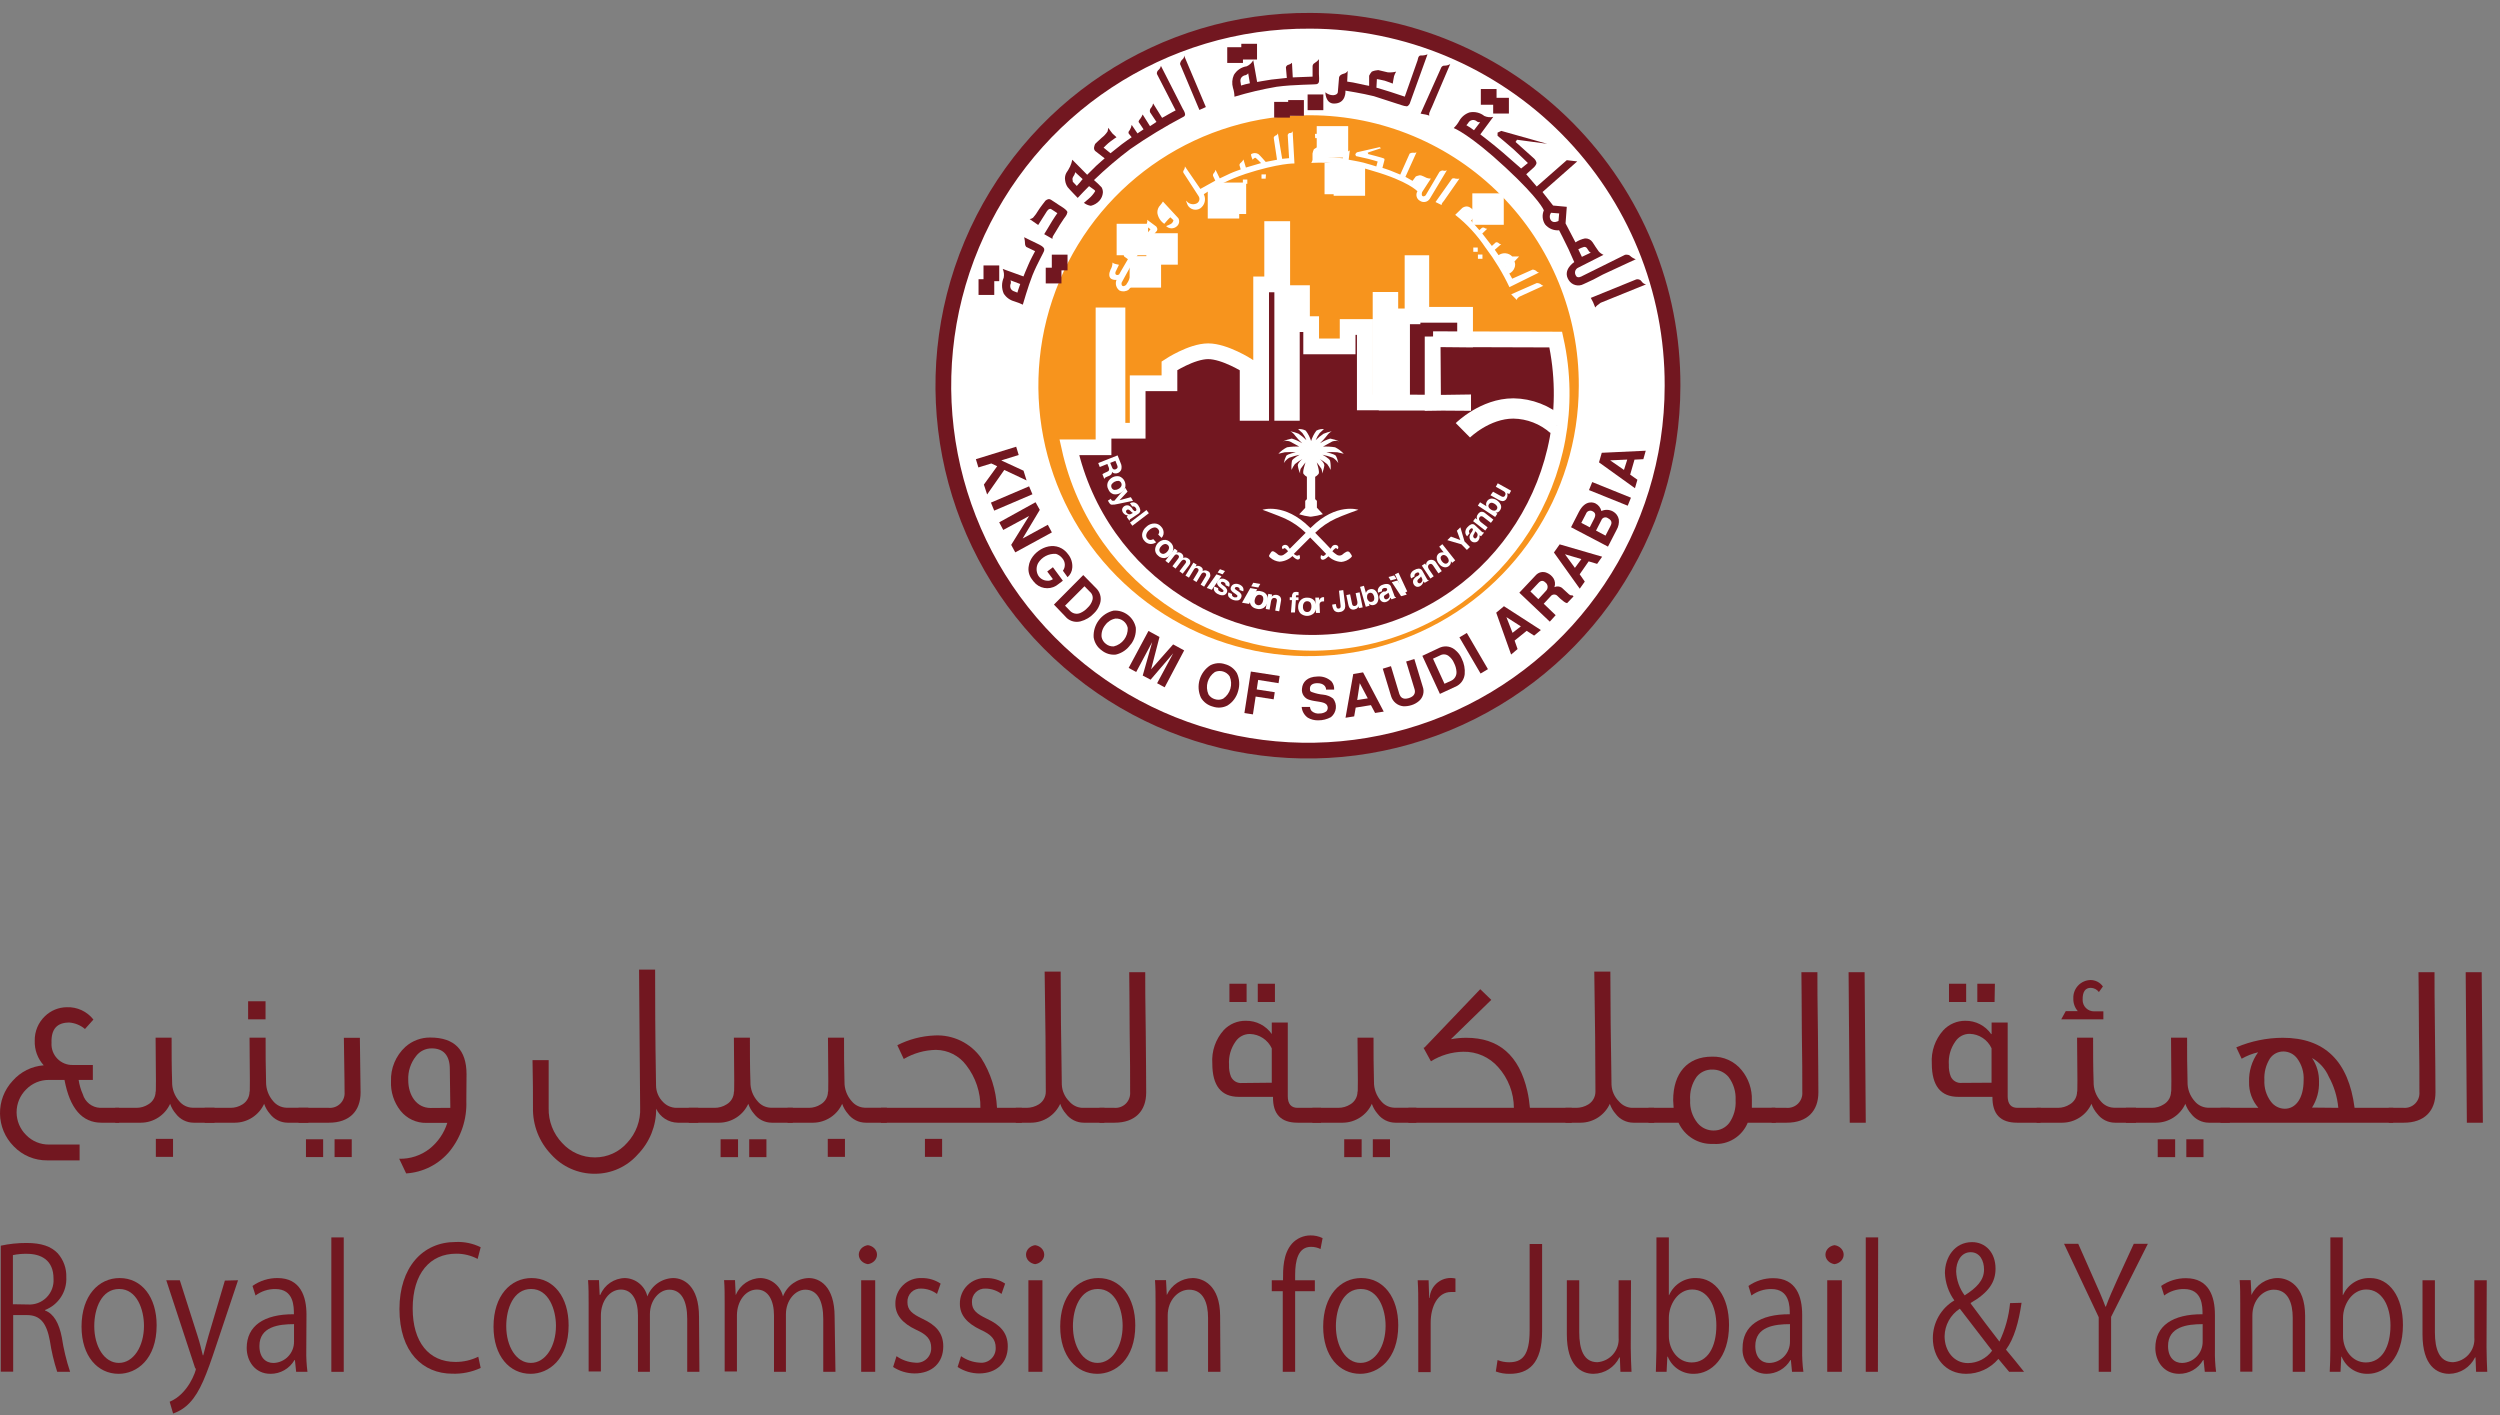 <?xml version="1.0" encoding="UTF-8"?>
<svg width="159px" height="90px" viewBox="0 0 159 90" version="1.1" xmlns="http://www.w3.org/2000/svg" xmlns:xlink="http://www.w3.org/1999/xlink">
    <rect x="0" y="0" width="159" height="90" fill="#808080" stroke="none"/>
    <title>royal-commission-for-jubail-and-yanbu copy 2</title>
    <g id="Home-page" stroke="none" stroke-width="1" fill="none" fill-rule="evenodd">
        <g id="Ibtdaa-product-description" transform="translate(-1115, -540)" fill-rule="nonzero">
            <g id="right" transform="translate(1020, 384)">
                <g id="royal-commission-for-jubail-and-yanbu-copy-2" transform="translate(95, 155)">
                    <g id="Group" transform="translate(0, 62.667)" fill="#721720">
                        <path d="M7.576,9.737 L6.451,9.737 C5.224,9.737 4.441,8.83 4.102,7.016 L3.112,7.016 C2.567,7.01 2.043,7.228 1.663,7.62 C1.274,8.003 1.055,8.525 1.055,9.071 C1.055,9.617 1.274,10.139 1.663,10.522 C2.043,10.914 2.567,11.132 3.112,11.126 L5.063,11.126 L5.063,12.133 L3.01,12.133 C2.207,12.144 1.436,11.823 0.879,11.245 C-0.267,10.098 -0.296,8.248 0.813,7.065 C1.316,6.495 2.022,6.144 2.78,6.087 C2.395,5.662 2.19,5.103 2.209,4.529 C2.196,3.935 2.434,3.363 2.866,2.955 C3.237,2.6 3.728,2.398 4.242,2.392 C4.901,2.365 5.534,2.657 5.942,3.177 L5.404,3.777 C5.124,3.539 4.776,3.395 4.41,3.366 C3.63,3.366 3.244,3.777 3.277,4.661 C3.253,5.032 3.388,5.397 3.646,5.664 C3.905,5.931 4.264,6.078 4.636,6.066 L5.905,6.066 L5.905,7.016 L5.001,7.016 C5.048,7.332 5.138,7.64 5.268,7.932 C5.412,8.424 5.853,8.77 6.365,8.791 L7.576,8.791 L7.576,9.737 L7.576,9.737 Z" id="Path"></path>
                        <path d="M13.637,9.737 L12.31,9.737 C11.869,9.734 11.455,9.526 11.189,9.174 C11.025,8.988 10.9,8.771 10.82,8.537 C10.489,9.261 9.768,9.729 8.972,9.737 L7.33,9.737 L7.33,8.791 L8.697,8.791 C8.959,8.788 9.215,8.711 9.436,8.569 C9.726,8.399 9.902,8.085 9.896,7.747 C9.925,7.982 9.925,6.843 9.896,4.328 L10.914,4.328 C10.914,5.273 10.914,6.206 10.947,7.139 C10.936,7.593 11.099,8.034 11.403,8.372 C11.606,8.619 11.905,8.769 12.224,8.783 L13.645,8.783 L13.645,9.729 L13.637,9.737 Z M11.005,11.911 L9.912,11.911 L9.912,10.764 L11.005,10.764 L11.005,11.911 Z" id="Shape"></path>
                        <path d="M19.607,9.737 L18.293,9.737 C17.851,9.734 17.436,9.526 17.168,9.174 C17.004,8.988 16.879,8.771 16.799,8.537 C16.467,9.261 15.747,9.729 14.951,9.737 L13.017,9.737 L13.017,8.791 L14.659,8.791 C14.931,8.793 15.198,8.716 15.427,8.569 C15.708,8.392 15.876,8.08 15.871,7.747 C15.899,7.982 15.899,6.843 15.871,4.328 L16.893,4.328 C16.893,5.273 16.893,6.206 16.922,7.139 C16.915,7.593 17.078,8.032 17.378,8.372 C17.581,8.619 17.88,8.768 18.199,8.783 L19.615,8.783 L19.615,9.729 L19.607,9.737 Z M16.889,3.161 L15.78,3.161 L15.78,2.014 L16.889,2.014 L16.889,3.161 Z" id="Shape"></path>
                        <path d="M22.933,7.813 C22.933,8.997 22.223,9.737 20.921,9.737 L18.987,9.737 L18.987,8.791 L20.909,8.791 C21.182,8.814 21.451,8.715 21.645,8.521 C21.839,8.327 21.938,8.058 21.915,7.784 C21.915,7.916 21.915,6.777 21.87,4.336 L22.888,4.336 C22.917,6.675 22.933,7.83 22.933,7.813 Z M20.552,11.923 L19.459,11.923 L19.459,10.789 L20.552,10.789 L20.552,11.923 Z M22.371,11.923 L21.279,11.923 L21.279,10.789 L22.371,10.789 L22.371,11.923 Z" id="Shape"></path>
                        <path d="M29.659,8.36 C29.702,9.512 29.329,10.641 28.608,11.541 C27.92,12.38 26.915,12.895 25.832,12.963 L25.389,12.03 C26.088,12.048 26.771,11.823 27.323,11.393 C27.853,10.97 28.245,10.397 28.448,9.749 L27.118,9.749 C26.481,9.762 25.874,9.478 25.475,8.98 C25.054,8.448 24.838,7.781 24.867,7.102 C24.837,6.273 25.172,5.472 25.783,4.912 C26.218,4.525 26.782,4.314 27.364,4.32 C28.904,4.32 29.672,5.105 29.672,6.658 L29.659,8.36 Z M28.641,8.791 L28.608,6.325 C28.608,5.454 28.198,5.01 27.458,5.01 C27.062,5.006 26.688,5.192 26.452,5.512 C26.114,5.941 25.94,6.478 25.964,7.024 C25.964,8.015 26.51,8.8 27.385,8.8 L28.641,8.791 Z" id="Shape"></path>
                        <path d="M44.413,9.737 L43.107,9.737 C42.517,9.728 41.983,9.384 41.732,8.849 C41.74,9.932 41.321,10.975 40.566,11.751 C39.875,12.538 38.878,12.988 37.831,12.984 C36.77,12.991 35.758,12.542 35.051,11.751 C34.291,10.956 33.876,9.892 33.897,8.791 C33.897,8.006 33.897,6.999 33.868,5.758 L34.895,5.758 C34.895,7.653 34.895,8.672 34.895,8.808 C34.875,9.632 35.184,10.431 35.753,11.027 C36.287,11.615 37.045,11.949 37.839,11.944 C38.626,11.945 39.375,11.605 39.892,11.011 C40.455,10.406 40.751,9.6 40.713,8.775 L40.644,0 L41.666,0 C41.666,1.644 41.666,4.085 41.724,7.341 C41.72,7.753 41.886,8.148 42.183,8.434 C42.4,8.657 42.695,8.785 43.005,8.791 L44.409,8.791 L44.409,9.737 L44.413,9.737 Z" id="Path"></path>
                        <path d="M50.4,9.737 L49.082,9.737 C48.641,9.734 48.226,9.526 47.961,9.174 C47.797,8.988 47.671,8.771 47.591,8.537 C47.26,9.261 46.54,9.729 45.744,9.737 L43.805,9.737 L43.805,8.791 L45.448,8.791 C45.72,8.793 45.986,8.716 46.216,8.569 C46.506,8.399 46.682,8.085 46.676,7.747 C46.704,7.982 46.704,6.843 46.676,4.328 L47.694,4.328 C47.694,5.273 47.694,6.206 47.727,7.139 C47.716,7.593 47.879,8.034 48.183,8.372 C48.386,8.619 48.684,8.769 49.004,8.783 L50.425,8.783 L50.425,9.729 L50.4,9.737 Z M46.939,11.927 L45.83,11.927 L45.83,10.789 L46.939,10.789 L46.939,11.927 Z M48.745,11.927 L47.649,11.927 L47.649,10.789 L48.745,10.789 L48.745,11.927 Z" id="Shape"></path>
                        <path d="M56.371,9.737 L55.057,9.737 C54.615,9.734 54.199,9.526 53.932,9.174 C53.768,8.988 53.642,8.771 53.562,8.537 C53.233,9.256 52.521,9.723 51.731,9.737 L50.088,9.737 L50.088,8.791 L51.447,8.791 C51.714,8.791 51.975,8.714 52.199,8.569 C52.489,8.399 52.665,8.085 52.659,7.747 C52.687,7.982 52.687,6.843 52.659,4.328 L53.681,4.328 C53.681,5.273 53.681,6.206 53.71,7.139 C53.702,7.594 53.866,8.034 54.17,8.372 C54.373,8.62 54.671,8.769 54.991,8.783 L56.408,8.783 L56.408,9.729 L56.371,9.737 Z M53.739,11.911 L52.646,11.911 L52.646,10.764 L53.739,10.764 L53.739,11.911 Z" id="Shape"></path>
                        <path d="M64.99,9.737 L56.03,9.737 L56.03,8.791 L62.353,8.791 C62.372,7.812 62.054,6.856 61.454,6.083 C61.001,5.475 60.29,5.114 59.532,5.105 C58.81,5.117 58.102,5.317 57.479,5.684 L57.069,4.809 C57.807,4.433 58.618,4.221 59.446,4.188 C60.612,4.129 61.727,4.67 62.403,5.623 C63.007,6.573 63.354,7.666 63.409,8.791 L64.99,8.791 L64.99,9.737 Z M59.918,11.911 L58.826,11.911 L58.826,10.764 L59.918,10.764 L59.918,11.911 Z" id="Shape"></path>
                        <path d="M70.237,9.737 L68.923,9.737 C68.481,9.734 68.066,9.526 67.798,9.174 C67.634,8.988 67.509,8.771 67.429,8.537 C67.098,9.261 66.377,9.729 65.581,9.737 L64.604,9.737 L64.604,8.791 L65.302,8.791 C65.573,8.789 65.839,8.712 66.07,8.569 C66.351,8.392 66.519,8.08 66.513,7.747 C66.513,5.69 66.488,3.15 66.439,0.127 L67.458,0.127 C67.458,2.125 67.486,4.521 67.531,7.316 C67.55,7.717 67.718,8.097 68.004,8.38 C68.209,8.625 68.506,8.774 68.825,8.791 L70.246,8.791 L70.237,9.737 Z" id="Path"></path>
                        <path d="M72.898,7.813 C72.898,8.997 72.188,9.737 70.886,9.737 L69.925,9.737 L69.925,8.791 L70.874,8.791 C71.146,8.813 71.415,8.713 71.607,8.52 C71.8,8.326 71.898,8.057 71.876,7.784 C71.876,6.851 71.876,5.577 71.847,3.983 C71.847,2.133 71.818,0.859 71.818,0.164 L72.837,0.164 C72.837,0.843 72.837,2.117 72.87,3.995 C72.882,5.594 72.898,6.868 72.898,7.813 Z" id="Path"></path>
                        <path d="M84.014,9.737 L82.528,9.737 C81.464,9.737 80.947,9.19 80.963,8.093 L78.791,8.093 C77.666,8.093 77.103,7.382 77.103,5.976 C77.047,5.197 77.309,4.429 77.83,3.847 C78.196,3.459 78.709,3.243 79.243,3.255 C79.896,3.245 80.512,3.561 80.885,4.098 L80.885,4.098 L80.885,3.366 L81.903,3.366 L81.903,8.052 C81.903,8.537 82.113,8.791 82.523,8.791 L84.018,8.791 L84.014,9.737 Z M80.885,7.193 L80.885,5.01 C80.633,4.465 80.093,4.11 79.493,4.094 C79.125,4.091 78.78,4.275 78.577,4.583 C78.274,5.014 78.129,5.537 78.167,6.062 C78.155,6.315 78.196,6.566 78.286,6.802 C78.411,7.077 78.696,7.242 78.996,7.213 L80.885,7.193 Z M79.284,2.059 L78.191,2.059 L78.191,0.9 L79.284,0.9 L79.284,2.059 Z M81.086,2.059 L79.994,2.059 L79.994,0.9 L81.086,0.9 L81.086,2.059 Z" id="Shape"></path>
                        <path d="M90.058,9.737 L88.744,9.737 C88.302,9.734 87.887,9.526 87.619,9.174 C87.455,8.988 87.33,8.771 87.25,8.537 C86.918,9.261 86.198,9.729 85.402,9.737 L83.468,9.737 L83.468,8.791 L85.11,8.791 C85.384,8.793 85.652,8.716 85.882,8.569 C86.171,8.397 86.344,8.083 86.338,7.747 C86.367,7.982 86.367,6.843 86.338,4.328 L87.356,4.328 C87.356,5.273 87.356,6.206 87.385,7.139 C87.378,7.594 87.542,8.034 87.845,8.372 C88.048,8.62 88.347,8.769 88.666,8.783 L90.083,8.783 L90.083,9.729 L90.058,9.737 Z M86.601,11.927 L85.492,11.927 L85.492,10.789 L86.601,10.789 L86.601,11.927 Z M88.404,11.927 L87.311,11.927 L87.311,10.789 L88.404,10.789 L88.404,11.927 Z" id="Shape"></path>
                        <path d="M99.963,8.791 L99.963,9.737 L89.574,9.737 L89.574,8.791 L96.283,8.791 C96.278,7.84 95.926,6.924 95.294,6.214 C94.733,5.568 93.915,5.205 93.06,5.224 C92.333,5.236 91.623,5.446 91.007,5.832 L90.535,4.973 C90.535,4.973 90.58,4.973 90.609,4.944 L94.144,1.245 L94.846,1.924 L92.276,4.427 C92.597,4.367 92.923,4.337 93.249,4.336 C95.335,4.336 96.62,5.462 97.138,7.723 C97.217,8.075 97.271,8.432 97.302,8.791 L99.963,8.791 Z" id="Path"></path>
                        <path d="M105.21,9.737 L103.88,9.737 C103.438,9.734 103.022,9.526 102.755,9.174 C102.591,8.988 102.465,8.771 102.385,8.537 C102.054,9.261 101.334,9.729 100.538,9.737 L99.564,9.737 L99.564,8.791 L100.258,8.791 C100.53,8.789 100.795,8.713 101.026,8.569 C101.307,8.392 101.475,8.08 101.47,7.747 C101.47,5.69 101.445,3.15 101.396,0.127 L102.418,0.127 C102.418,2.125 102.447,4.521 102.492,7.316 C102.509,7.718 102.677,8.099 102.964,8.38 C103.169,8.626 103.467,8.775 103.786,8.791 L105.202,8.791 L105.21,9.737 Z" id="Path"></path>
                        <path d="M112.943,9.737 L111.156,9.737 C110.797,10.614 109.912,11.159 108.968,11.085 C108.023,11.133 107.146,10.598 106.754,9.737 L104.845,9.737 L104.845,8.791 L106.442,8.791 C106.442,8.627 106.414,8.463 106.414,8.302 C106.414,6.584 107.329,5.536 108.877,5.536 C109.606,5.509 110.306,5.825 110.766,6.391 C111.207,6.927 111.438,7.605 111.419,8.298 C111.419,8.459 111.419,8.623 111.419,8.787 L112.914,8.787 L112.943,9.737 Z M110.384,8.298 C110.412,7.767 110.251,7.242 109.929,6.819 C109.673,6.52 109.298,6.352 108.906,6.358 C108.518,6.345 108.147,6.516 107.904,6.819 C107.602,7.25 107.457,7.772 107.494,8.298 C107.464,8.828 107.632,9.349 107.966,9.761 C108.218,10.063 108.591,10.236 108.984,10.234 C109.37,10.24 109.736,10.065 109.974,9.761 C110.274,9.335 110.419,8.819 110.384,8.298 L110.384,8.298 Z" id="Shape"></path>
                        <path d="M115.649,7.813 C115.649,8.997 114.938,9.737 113.637,9.737 L112.676,9.737 L112.676,8.791 L113.624,8.791 C113.897,8.813 114.165,8.713 114.358,8.52 C114.551,8.326 114.649,8.057 114.626,7.784 C114.626,6.851 114.626,5.577 114.597,3.983 C114.597,2.133 114.569,0.859 114.569,0.164 L115.587,0.164 C115.587,0.843 115.587,2.117 115.62,3.995 C115.632,5.594 115.649,6.868 115.649,7.813 Z" id="Path"></path>
                        <polygon id="Path" points="118.663 9.737 117.644 9.737 117.57 0.164 118.589 0.164"></polygon>
                        <path d="M129.778,9.737 L128.288,9.737 C127.224,9.737 126.707,9.19 126.719,8.093 L124.547,8.093 C123.422,8.093 122.863,7.382 122.863,5.976 C122.811,5.203 123.073,4.441 123.59,3.863 C123.952,3.472 124.462,3.252 124.994,3.255 C125.648,3.245 126.264,3.561 126.637,4.098 L126.666,4.098 L126.666,3.366 L127.688,3.366 L127.688,8.052 C127.688,8.537 127.893,8.791 128.308,8.791 L129.799,8.791 L129.778,9.737 Z M126.662,7.193 L126.662,5.002 C126.411,4.457 125.873,4.102 125.274,4.085 C124.905,4.081 124.56,4.266 124.358,4.575 C124.053,5.005 123.908,5.528 123.947,6.054 C123.936,6.306 123.976,6.558 124.066,6.794 C124.188,7.07 124.473,7.236 124.773,7.205 L126.662,7.193 Z M125.048,2.059 L123.956,2.059 L123.956,0.9 L125.048,0.9 L125.048,2.059 Z M126.855,2.059 L125.758,2.059 L125.758,0.9 L126.875,0.9 L126.855,2.059 Z" id="Shape"></path>
                        <path d="M135.827,9.737 L134.509,9.737 C134.068,9.734 133.653,9.526 133.388,9.174 C133.224,8.988 133.098,8.771 133.018,8.537 C132.687,9.261 131.967,9.729 131.17,9.737 L129.528,9.737 L129.528,8.791 L130.887,8.791 C131.155,8.791 131.417,8.714 131.642,8.569 C131.933,8.399 132.109,8.085 132.102,7.747 C132.131,7.982 132.131,6.843 132.102,4.328 L133.121,4.328 C133.121,5.273 133.121,6.206 133.154,7.139 C133.143,7.593 133.306,8.034 133.609,8.372 C133.813,8.619 134.111,8.769 134.431,8.783 L135.851,8.783 L135.851,9.729 L135.827,9.737 Z M133.774,3.161 L131.096,3.161 L131.38,2.643 L132.148,2.643 C131.957,2.422 131.856,2.137 131.864,1.845 C131.847,1.542 131.955,1.244 132.161,1.021 C132.368,0.798 132.657,0.668 132.961,0.662 C133.273,0.664 133.565,0.817 133.745,1.073 L133.49,1.426 C133.368,1.263 133.177,1.164 132.973,1.159 C132.62,1.159 132.443,1.414 132.456,1.932 C132.454,2.125 132.531,2.31 132.667,2.446 C132.804,2.582 132.99,2.657 133.182,2.655 L133.774,2.655 L133.774,3.161 Z" id="Shape"></path>
                        <path d="M141.797,9.737 L140.483,9.737 C140.041,9.734 139.626,9.526 139.358,9.174 C139.194,8.988 139.069,8.771 138.989,8.537 C138.657,9.261 137.937,9.729 137.141,9.737 L135.207,9.737 L135.207,8.791 L136.849,8.791 C137.121,8.794 137.388,8.717 137.617,8.569 C137.908,8.399 138.083,8.085 138.077,7.747 C138.106,7.982 138.106,6.843 138.077,4.328 L139.099,4.328 C139.099,5.273 139.099,6.206 139.128,7.139 C139.117,7.593 139.28,8.034 139.584,8.372 C139.788,8.619 140.086,8.768 140.405,8.783 L141.822,8.783 L141.822,9.729 L141.797,9.737 Z M138.34,11.927 L137.231,11.927 L137.231,10.789 L138.34,10.789 L138.34,11.927 Z M140.142,11.927 L139.05,11.927 L139.05,10.789 L140.142,10.789 L140.142,11.927 Z" id="Shape"></path>
                        <path d="M152.207,9.737 L141.222,9.737 L141.222,8.791 L143.633,8.791 C143.235,8.338 143.024,7.751 143.041,7.147 C143.017,6.471 143.22,5.805 143.616,5.257 C143.249,5.342 142.896,5.48 142.569,5.668 L142.228,4.944 C143.163,4.546 144.169,4.339 145.185,4.336 C147.846,4.336 149.369,5.816 149.751,8.791 L152.215,8.791 L152.207,9.737 Z M146.511,7.028 C146.54,6.535 146.394,6.048 146.101,5.651 C145.896,5.373 145.571,5.209 145.226,5.207 C144.884,5.204 144.563,5.37 144.368,5.651 C144.11,6.062 143.987,6.544 144.015,7.028 C143.988,7.516 144.134,7.997 144.425,8.389 C144.631,8.674 144.96,8.845 145.312,8.849 C145.994,8.849 146.511,8.212 146.511,7.028 Z M148.716,8.791 C148.654,8.095 148.447,7.418 148.109,6.806 C147.892,6.306 147.519,5.891 147.045,5.623 C147.345,6.067 147.5,6.594 147.489,7.131 C147.51,7.711 147.355,8.284 147.045,8.775 L148.716,8.791 Z" id="Shape"></path>
                        <path d="M154.896,7.813 C154.896,8.997 154.186,9.737 152.884,9.737 L151.923,9.737 L151.923,8.791 L152.872,8.791 C153.144,8.813 153.412,8.713 153.605,8.52 C153.798,8.326 153.896,8.057 153.874,7.784 C153.874,6.851 153.874,5.577 153.845,3.983 C153.845,2.133 153.816,0.859 153.816,0.164 L154.835,0.164 C154.835,0.843 154.835,2.117 154.863,3.995 C154.88,5.594 154.896,6.868 154.896,7.813 Z" id="Path"></path>
                        <polygon id="Path" points="157.91 9.737 156.892 9.737 156.818 0.164 157.836 0.164"></polygon>
                        <path d="M2.866,21.681 C3.425,21.886 3.757,22.503 3.93,23.382 C4.043,24.129 4.22,24.865 4.459,25.581 L3.638,25.581 C3.429,24.94 3.273,24.283 3.174,23.616 C2.965,22.482 2.566,21.972 1.712,21.972 L0.838,21.972 L0.838,25.573 L0.049,25.573 L0.049,17.558 C0.589,17.441 1.14,17.384 1.692,17.386 C2.632,17.386 3.248,17.599 3.675,18.047 C4.043,18.465 4.237,19.008 4.217,19.564 C4.263,20.477 3.718,21.317 2.866,21.648 L2.866,21.681 Z M1.761,21.298 C2.206,21.331 2.643,21.168 2.958,20.852 C3.273,20.537 3.436,20.099 3.404,19.654 C3.404,18.45 2.583,18.076 1.712,18.076 C1.413,18.069 1.114,18.097 0.821,18.158 L0.821,21.282 L1.761,21.298 Z" id="Shape"></path>
                        <path d="M9.962,22.622 C9.962,24.792 8.693,25.708 7.543,25.708 C6.213,25.708 5.186,24.586 5.186,22.708 C5.186,20.719 6.287,19.617 7.609,19.617 C9.025,19.617 9.962,20.838 9.962,22.622 Z M7.58,20.312 C6.459,20.312 5.995,21.545 5.995,22.675 C5.995,23.97 6.631,25.014 7.56,25.014 C8.488,25.014 9.157,23.97 9.157,22.655 C9.157,21.619 8.709,20.312 7.58,20.312 L7.58,20.312 Z" id="Shape"></path>
                        <path d="M15.14,19.757 L13.764,23.867 C13.132,25.774 12.721,26.863 12.064,27.55 C11.774,27.861 11.412,28.096 11.009,28.232 L10.791,27.484 C11.994,26.983 12.462,25.507 12.462,25.388 C12.462,25.334 12.442,25.433 12.405,25.326 L10.574,19.757 L11.436,19.757 L12.565,23.296 C12.701,23.707 12.811,24.159 12.898,24.529 L12.926,24.529 C13.013,24.175 13.136,23.74 13.259,23.296 L14.302,19.778 L15.14,19.757 Z" id="Path"></path>
                        <path d="M19.48,24.192 C19.47,24.656 19.495,25.12 19.554,25.581 L18.835,25.581 L18.757,24.833 L18.729,24.833 C18.414,25.379 17.83,25.713 17.201,25.708 C16.211,25.708 15.69,24.886 15.69,24.064 C15.69,22.667 16.774,21.907 18.692,21.919 C18.692,21.426 18.692,20.316 17.513,20.316 C17.059,20.31 16.616,20.454 16.252,20.727 L16.059,20.119 C16.524,19.789 17.08,19.614 17.649,19.617 C19.11,19.617 19.492,20.785 19.492,21.94 L19.48,24.192 Z M18.7,22.548 C17.723,22.548 16.499,22.708 16.499,23.937 C16.499,24.685 16.909,25.018 17.39,25.018 C18.128,25 18.714,24.388 18.7,23.649 L18.7,22.548 Z" id="Shape"></path>
                        <polygon id="Path" points="21.862 25.581 21.073 25.581 21.073 17.032 21.862 17.032"></polygon>
                        <path d="M30.571,25.334 C30.007,25.596 29.39,25.721 28.768,25.7 C26.904,25.7 25.405,24.344 25.405,21.59 C25.405,18.96 26.859,17.324 28.978,17.324 C29.528,17.298 30.077,17.413 30.571,17.657 L30.378,18.401 C29.957,18.178 29.487,18.064 29.011,18.068 C27.368,18.068 26.247,19.301 26.247,21.553 C26.247,23.69 27.274,24.952 28.965,24.952 C29.469,24.956 29.967,24.842 30.419,24.619 L30.571,25.334 Z" id="Path"></path>
                        <path d="M36.164,22.622 C36.164,24.792 34.895,25.708 33.745,25.708 C32.415,25.708 31.388,24.586 31.388,22.708 C31.388,20.719 32.489,19.617 33.811,19.617 C35.223,19.617 36.164,20.838 36.164,22.622 Z M33.782,20.312 C32.661,20.312 32.197,21.545 32.197,22.675 C32.197,23.97 32.834,25.014 33.762,25.014 C34.69,25.014 35.359,23.97 35.359,22.655 C35.359,21.619 34.895,20.312 33.782,20.312 L33.782,20.312 Z" id="Shape"></path>
                        <path d="M44.483,25.581 L43.707,25.581 L43.707,22.215 C43.707,21.085 43.346,20.357 42.565,20.357 C41.929,20.357 41.334,21.031 41.334,21.915 L41.334,25.581 L40.574,25.581 L40.574,21.993 C40.574,21.06 40.221,20.349 39.49,20.349 C38.759,20.349 38.217,21.097 38.217,21.993 L38.217,25.56 L37.437,25.56 L37.437,21.253 C37.437,20.657 37.437,20.23 37.4,19.749 L38.094,19.749 L38.139,20.686 L38.18,20.686 C38.444,20.045 39.064,19.624 39.757,19.617 C40.438,19.642 41.018,20.12 41.173,20.785 L41.173,20.785 C41.433,20.098 42.082,19.636 42.816,19.617 C43.452,19.617 44.458,20.078 44.458,22.083 L44.483,25.581 Z" id="Path"></path>
                        <path d="M53.135,25.581 L52.359,25.581 L52.359,22.215 C52.359,21.085 51.997,20.357 51.217,20.357 C50.581,20.357 49.985,21.031 49.985,21.915 L49.985,25.581 L49.226,25.581 L49.226,21.993 C49.226,21.06 48.873,20.349 48.142,20.349 C47.411,20.349 46.869,21.097 46.869,21.993 L46.869,25.56 L46.089,25.56 L46.089,21.253 C46.089,20.657 46.089,20.23 46.052,19.749 L46.746,19.749 L46.791,20.686 L46.803,20.686 C47.067,20.045 47.688,19.624 48.38,19.617 C49.061,19.642 49.641,20.12 49.797,20.785 L49.797,20.785 C50.056,20.098 50.705,19.636 51.439,19.617 C52.075,19.617 53.082,20.078 53.082,22.083 L53.135,25.581 Z" id="Path"></path>
                        <path d="M55.198,18.734 C54.864,18.685 54.619,18.429 54.619,18.129 C54.619,17.83 54.864,17.574 55.198,17.525 C55.533,17.574 55.778,17.83 55.778,18.129 C55.778,18.429 55.533,18.685 55.198,18.734 L55.198,18.734 Z M55.663,25.581 L54.771,25.581 L54.771,19.757 L55.663,19.757 L55.663,25.581 Z" id="Shape"></path>
                        <path d="M59.594,20.628 C59.303,20.411 58.951,20.291 58.588,20.287 C58.354,20.272 58.124,20.357 57.957,20.522 C57.79,20.687 57.701,20.916 57.713,21.15 C57.713,21.656 58.009,21.89 58.674,22.211 C59.495,22.593 59.992,23.086 59.992,23.962 C59.992,24.997 59.29,25.684 58.161,25.684 C57.678,25.68 57.206,25.537 56.802,25.273 L57.019,24.586 C57.364,24.829 57.769,24.971 58.19,24.997 C58.456,25.033 58.724,24.949 58.924,24.768 C59.123,24.588 59.233,24.329 59.224,24.06 C59.224,23.514 58.949,23.214 58.264,22.905 C57.393,22.494 56.946,21.964 56.946,21.261 C56.936,20.814 57.112,20.384 57.432,20.072 C57.752,19.76 58.187,19.596 58.633,19.617 C59.057,19.613 59.471,19.736 59.824,19.971 L59.594,20.628 Z" id="Path"></path>
                        <path d="M63.696,20.628 C63.406,20.411 63.053,20.291 62.69,20.287 C62.456,20.272 62.226,20.357 62.059,20.522 C61.892,20.687 61.803,20.916 61.816,21.15 C61.816,21.656 62.111,21.89 62.776,22.211 C63.598,22.593 64.095,23.086 64.095,23.962 C64.095,24.997 63.392,25.684 62.263,25.684 C61.78,25.68 61.308,25.537 60.904,25.273 L61.122,24.586 C61.467,24.828 61.871,24.97 62.292,24.997 C62.558,25.033 62.827,24.949 63.026,24.768 C63.225,24.588 63.335,24.329 63.327,24.06 C63.327,23.514 63.052,23.214 62.366,22.905 C61.495,22.494 61.048,21.964 61.048,21.261 C61.038,20.814 61.215,20.382 61.536,20.07 C61.857,19.759 62.293,19.594 62.739,19.617 C63.162,19.613 63.575,19.736 63.926,19.971 L63.696,20.628 Z" id="Path"></path>
                        <path d="M65.834,18.734 C65.499,18.685 65.254,18.429 65.254,18.129 C65.254,17.83 65.499,17.574 65.834,17.525 C66.168,17.574 66.413,17.83 66.413,18.129 C66.413,18.429 66.168,18.685 65.834,18.734 L65.834,18.734 Z M66.299,25.581 L65.406,25.581 L65.406,19.757 L66.299,19.757 L66.299,25.581 Z" id="Shape"></path>
                        <path d="M72.204,22.622 C72.204,24.792 70.936,25.708 69.786,25.708 C68.455,25.708 67.429,24.586 67.429,22.708 C67.429,20.719 68.529,19.617 69.851,19.617 C71.268,19.617 72.204,20.838 72.204,22.622 Z M69.823,20.312 C68.702,20.312 68.238,21.545 68.238,22.675 C68.238,23.97 68.874,25.014 69.802,25.014 C70.73,25.014 71.4,23.97 71.4,22.655 C71.4,21.619 70.952,20.312 69.823,20.312 L69.823,20.312 Z" id="Shape"></path>
                        <path d="M77.621,25.581 L76.832,25.581 L76.832,22.141 C76.832,21.191 76.528,20.357 75.625,20.357 C74.951,20.357 74.266,20.998 74.266,22.001 L74.266,25.569 L73.494,25.569 L73.494,21.253 C73.494,20.657 73.494,20.217 73.457,19.749 L74.159,19.749 L74.208,20.698 L74.208,20.698 C74.501,20.05 75.14,19.629 75.851,19.617 C76.495,19.617 77.6,20.057 77.6,22.034 L77.621,25.581 Z" id="Path"></path>
                        <path d="M81.599,19.757 C81.599,19.03 81.599,18.08 82.17,17.427 C82.472,17.095 82.9,16.905 83.349,16.905 C83.615,16.902 83.878,16.961 84.117,17.077 L83.985,17.772 C83.799,17.679 83.594,17.632 83.386,17.632 C82.564,17.632 82.371,18.487 82.371,19.428 L82.371,19.757 L83.624,19.757 L83.624,20.452 L82.371,20.452 L82.371,25.581 L81.583,25.581 L81.583,20.452 L80.885,20.452 L80.885,19.757 L81.599,19.757 Z" id="Path"></path>
                        <path d="M88.929,22.622 C88.929,24.792 87.656,25.708 86.506,25.708 C85.18,25.708 84.154,24.586 84.154,22.708 C84.154,20.719 85.254,19.617 86.576,19.617 C87.989,19.617 88.929,20.838 88.929,22.622 Z M86.548,20.312 C85.427,20.312 84.963,21.545 84.963,22.675 C84.963,23.97 85.595,25.014 86.527,25.014 C87.459,25.014 88.124,23.97 88.124,22.655 C88.124,21.619 87.677,20.312 86.548,20.312 L86.548,20.312 Z" id="Shape"></path>
                        <path d="M92.567,20.505 C92.473,20.5 92.378,20.5 92.284,20.505 C91.43,20.505 90.991,21.455 90.991,22.441 L90.991,25.602 L90.202,25.602 L90.202,21.5 C90.202,20.879 90.202,20.312 90.165,19.757 L90.859,19.757 L90.896,20.879 L90.925,20.879 C90.947,20.484 91.143,20.118 91.46,19.88 C91.776,19.643 92.182,19.557 92.567,19.646 L92.567,20.505 Z" id="Path"></path>
                        <path d="M98.078,22.996 C98.078,25.08 97.191,25.708 96.025,25.708 C95.721,25.716 95.419,25.665 95.134,25.56 L95.245,24.833 C95.477,24.926 95.725,24.973 95.976,24.973 C96.797,24.973 97.285,24.562 97.285,22.942 L97.285,17.451 L98.078,17.451 L98.078,22.996 Z" id="Path"></path>
                        <path d="M103.716,24.032 C103.716,24.632 103.745,25.133 103.765,25.581 L103.059,25.581 L103.022,24.664 L102.993,24.664 C102.686,25.294 102.051,25.698 101.351,25.708 C100.57,25.708 99.651,25.207 99.651,23.197 L99.651,19.757 L100.439,19.757 L100.439,23.045 C100.439,24.18 100.731,24.969 101.597,24.969 C101.985,24.939 102.346,24.756 102.598,24.46 C102.851,24.164 102.976,23.779 102.944,23.39 L102.944,19.757 L103.732,19.757 L103.716,24.032 Z" id="Path"></path>
                        <path d="M106.159,20.698 C106.457,20.021 107.137,19.593 107.875,19.617 C109.107,19.617 109.966,20.805 109.966,22.601 C109.966,24.718 108.816,25.708 107.744,25.708 C107.014,25.731 106.347,25.297 106.073,24.619 L106.044,24.619 L105.995,25.581 L105.313,25.581 C105.313,25.199 105.35,24.611 105.35,24.138 L105.35,17.032 L106.139,17.032 L106.139,20.698 L106.159,20.698 Z M106.139,23.304 C106.139,24.171 106.717,24.985 107.592,24.985 C108.598,24.985 109.161,24.011 109.161,22.634 C109.161,21.401 108.627,20.345 107.621,20.345 C106.717,20.345 106.139,21.298 106.139,22.153 L106.139,23.304 Z" id="Shape"></path>
                        <path d="M114.618,24.192 C114.609,24.656 114.635,25.121 114.696,25.581 L113.973,25.581 L113.899,24.833 L113.871,24.833 C113.554,25.379 112.969,25.713 112.339,25.708 C111.916,25.704 111.514,25.525 111.228,25.213 C110.942,24.902 110.797,24.486 110.828,24.064 C110.828,22.667 111.912,21.907 113.83,21.919 C113.83,21.426 113.83,20.316 112.655,20.316 C112.2,20.311 111.756,20.456 111.39,20.727 L111.202,20.119 C111.663,19.794 112.214,19.622 112.778,19.625 C114.24,19.625 114.618,20.793 114.618,21.948 L114.618,24.192 Z M113.842,22.548 C112.865,22.548 111.637,22.708 111.637,23.937 C111.637,24.685 112.047,25.018 112.528,25.018 C113.268,25.002 113.856,24.39 113.842,23.649 L113.842,22.548 Z" id="Shape"></path>
                        <path d="M116.677,18.734 C116.343,18.685 116.098,18.429 116.098,18.129 C116.098,17.83 116.343,17.574 116.677,17.525 C117.012,17.574 117.257,17.83 117.257,18.129 C117.257,18.429 117.012,18.685 116.677,18.734 L116.677,18.734 Z M117.142,25.581 L116.212,25.581 L116.212,19.757 L117.142,19.757 L117.142,25.581 Z" id="Shape"></path>
                        <polygon id="Path" points="119.435 25.581 118.663 25.581 118.663 17.032 119.451 17.032"></polygon>
                        <path d="M128.571,21.191 C128.39,22.425 128.103,23.456 127.581,24.171 C127.935,24.582 128.284,25.026 128.731,25.581 L127.783,25.581 C127.581,25.334 127.393,25.112 127.097,24.759 C126.585,25.363 125.834,25.71 125.044,25.708 C123.717,25.708 122.929,24.664 122.929,23.444 C122.927,22.456 123.447,21.542 124.296,21.039 L124.296,21.039 C123.93,20.53 123.722,19.924 123.697,19.297 C123.697,18.314 124.305,17.332 125.426,17.332 C126.247,17.332 126.916,17.961 126.916,19.021 C126.916,19.876 126.481,20.538 125.339,21.2 L125.339,21.241 C125.939,22.063 126.653,22.996 127.163,23.658 C127.53,22.889 127.76,22.061 127.84,21.212 L128.571,21.191 Z M126.699,24.237 C126.243,23.637 125.434,22.593 124.645,21.566 C124.051,21.951 123.688,22.608 123.676,23.316 C123.676,24.278 124.284,25.026 125.159,25.026 C125.768,25.022 126.339,24.73 126.699,24.237 L126.699,24.237 Z M124.411,19.19 C124.432,19.743 124.621,20.276 124.953,20.719 C125.705,20.238 126.185,19.769 126.185,19.075 C126.185,18.54 125.939,17.973 125.331,17.973 C124.723,17.973 124.411,18.573 124.411,19.19 Z" id="Shape"></path>
                        <path d="M136.603,17.439 L134.266,22.087 L134.266,25.581 L133.478,25.581 L133.478,22.108 L131.273,17.439 L132.176,17.439 L133.182,19.716 C133.457,20.324 133.687,20.846 133.905,21.434 L133.934,21.434 C134.131,20.891 134.381,20.337 134.665,19.704 L135.708,17.439 L136.603,17.439 Z" id="Path"></path>
                        <path d="M140.869,24.192 C140.859,24.656 140.884,25.12 140.943,25.581 L140.225,25.581 L140.147,24.833 L140.118,24.833 C139.803,25.379 139.22,25.713 138.59,25.708 C137.601,25.708 137.079,24.886 137.079,24.064 C137.079,22.667 138.163,21.907 140.081,21.919 C140.081,21.426 140.081,20.316 138.902,20.316 C138.448,20.31 138.005,20.454 137.642,20.727 L137.449,20.119 C137.911,19.795 138.462,19.623 139.026,19.626 C140.487,19.626 140.869,20.793 140.869,21.948 L140.869,24.192 Z M140.089,22.548 C139.112,22.548 137.888,22.708 137.888,23.937 C137.888,24.685 138.299,25.018 138.779,25.018 C139.518,25 140.103,24.388 140.089,23.649 L140.089,22.548 Z" id="Shape"></path>
                        <path d="M146.606,25.581 L145.817,25.581 L145.817,22.141 C145.817,21.191 145.513,20.357 144.61,20.357 C143.937,20.357 143.251,20.998 143.251,22.001 L143.251,25.569 L142.479,25.569 L142.479,21.253 C142.479,20.657 142.479,20.217 142.442,19.749 L143.144,19.749 L143.193,20.698 L143.193,20.698 C143.489,20.043 144.139,19.621 144.856,19.617 C145.501,19.617 146.606,20.057 146.606,22.034 L146.606,25.581 Z" id="Path"></path>
                        <path d="M149.016,20.698 C149.316,20.02 149.996,19.593 150.737,19.617 C151.968,19.617 152.827,20.805 152.827,22.601 C152.827,24.718 151.677,25.708 150.601,25.708 C149.872,25.73 149.205,25.296 148.93,24.619 L148.905,24.619 L148.856,25.581 L148.17,25.581 C148.191,25.199 148.211,24.611 148.211,24.138 L148.211,17.032 L149,17.032 L149,20.698 L149.016,20.698 Z M149.016,23.304 C149.016,24.171 149.595,24.985 150.466,24.985 C151.476,24.985 152.034,24.011 152.034,22.634 C152.034,21.401 151.5,20.345 150.494,20.345 C149.595,20.345 149.016,21.298 149.016,22.153 L149.016,23.304 Z" id="Shape"></path>
                        <path d="M158.144,24.032 C158.144,24.632 158.173,25.133 158.189,25.581 L157.479,25.581 L157.442,24.664 L157.413,24.664 C157.105,25.294 156.471,25.697 155.771,25.708 C154.995,25.708 154.071,25.207 154.071,23.197 L154.071,19.757 L154.859,19.757 L154.859,23.045 C154.859,24.18 155.155,24.969 156.017,24.969 C156.406,24.94 156.768,24.758 157.021,24.461 C157.275,24.165 157.4,23.779 157.368,23.39 L157.368,19.757 L158.157,19.757 L158.144,24.032 Z" id="Path"></path>
                    </g>
                    <g id="Group-2" transform="translate(59.996, 2.321)">
                        <rect id="Rectangle" stroke="#FFFFFF" stroke-width="1.17" fill="#FFFFFF" x="11.1" y="12.956" width="1.224" height="1.34"></rect>
                        <path d="M23.353,0.001 C13.961,-0.066 5.456,5.545 1.814,14.211 C-1.827,22.877 0.114,32.885 6.73,39.558 C13.346,46.231 23.33,48.25 32.016,44.672 C40.701,41.093 46.372,32.624 46.377,23.222 C46.402,17.087 43.99,11.192 39.672,6.837 C35.354,2.482 29.483,0.022 23.353,0.001 L23.353,0.001 Z" id="Path" stroke="#721720" fill="#FFFFFF"></path>
                        <path d="M33.376,12.166 C33.348,12.158 33.318,12.158 33.29,12.166 C33.267,12.169 33.244,12.178 33.224,12.191 L33.077,12.335 C33.16,12.393 33.237,12.461 33.307,12.536 L33.545,12.286 C33.528,12.289 33.512,12.289 33.495,12.286 C33.454,12.24 33.397,12.179 33.376,12.166 Z" id="Path" stroke="#FFFFFF" fill="#E18127"></path>
                        <path d="M30.461,10.235 C30.428,10.235 30.358,10.177 30.321,10.181 C30.293,10.185 30.266,10.192 30.239,10.202 L30.12,10.354 C30.2,10.401 30.275,10.458 30.342,10.522 L30.539,10.247 C30.512,10.247 30.486,10.243 30.461,10.235 L30.461,10.235 Z" id="Path" stroke="#FFFFFF" fill="#E18127"></path>
                        <path d="M24.063,8.336 C24.029,8.332 23.995,8.332 23.961,8.336 C23.93,8.344 23.902,8.359 23.879,8.381 C23.867,8.405 23.859,8.429 23.854,8.455 C23.854,8.455 23.854,8.537 23.854,8.562 C23.85,8.581 23.843,8.599 23.833,8.615 C23.943,8.606 24.053,8.606 24.162,8.615 L24.162,8.27 C24.133,8.297 24.1,8.319 24.063,8.336 L24.063,8.336 Z" id="Path" stroke="#FFFFFF" fill="#E18127"></path>
                        <path d="M35.664,15.146 C35.608,15.146 35.554,15.161 35.507,15.191 L35.606,15.376 L35.861,15.249 C35.809,15.192 35.739,15.156 35.664,15.146 L35.664,15.146 Z" id="Path" stroke="#FFFFFF" fill="#E18127"></path>
                        <path d="M13.991,12.101 C13.949,12.138 13.927,12.193 13.933,12.249 C13.948,12.331 13.995,12.403 14.065,12.45 L14.229,12.236 L14.036,12.035 C14.022,12.058 14.007,12.08 13.991,12.101 L13.991,12.101 Z" id="Path" stroke="#FFFFFF" fill="#E18127"></path>
                        <path d="M36.062,15.59 C36.059,15.529 36.039,15.471 36.004,15.422 L35.733,15.574 L35.861,15.791 C35.861,15.791 36.045,15.693 36.062,15.59 Z" id="Path" stroke="#FFFFFF" fill="#E18127"></path>
                        <path d="M23.353,6.009 C16.393,5.96 10.089,10.117 7.39,16.539 C4.691,22.961 6.128,30.378 11.03,35.324 C15.933,40.27 23.332,41.767 29.769,39.116 C36.206,36.465 40.409,30.189 40.415,23.222 C40.434,18.675 38.647,14.306 35.447,11.077 C32.247,7.849 27.896,6.026 23.353,6.009 L23.353,6.009 Z M11.482,13.675 L11.769,13.675 L11.769,13.399 L11.482,13.399 L11.482,13.675 Z M12.081,16.72 C11.996,16.86 11.896,16.99 11.782,17.107 C11.615,17.222 11.401,17.243 11.215,17.164 C10.995,17.011 10.912,16.726 11.014,16.478 C10.902,16.491 10.789,16.471 10.689,16.42 C10.513,16.318 10.525,16.067 10.632,15.833 C10.715,15.695 10.759,15.537 10.759,15.376 C10.806,15.42 10.864,15.45 10.927,15.463 C11.009,15.476 11.09,15.495 11.17,15.52 L10.956,15.964 C10.956,15.964 10.903,16.091 10.985,16.149 C11.051,16.187 11.134,16.175 11.186,16.12 C11.186,16.12 11.383,15.763 11.457,15.648 C11.531,15.533 11.74,15.163 11.74,15.163 L11.498,14.99 C11.464,14.914 11.454,14.829 11.469,14.747 C11.488,14.674 11.473,14.596 11.428,14.534 L11.909,14.875 C11.909,14.875 12.053,14.665 12.135,14.563 C12.222,14.447 12.303,14.326 12.377,14.201 L12.25,14.102 C12.231,14.032 12.231,13.958 12.25,13.888 C12.275,13.844 12.275,13.789 12.25,13.745 L12.59,13.975 C12.59,13.975 12.746,13.773 12.907,13.588 L13.174,13.26 L12.96,13.103 C12.928,13.014 12.928,12.917 12.96,12.828 C12.982,12.773 12.982,12.711 12.96,12.655 L13.543,13.087 C13.577,13.134 13.601,13.187 13.613,13.243 C13.611,13.283 13.601,13.322 13.584,13.358 C13.085,13.922 12.621,14.515 12.192,15.134 C11.983,15.463 11.342,16.65 11.342,16.65 C11.342,16.65 11.297,16.807 11.396,16.864 C11.494,16.922 11.625,16.794 11.625,16.794 C11.717,16.667 11.793,16.529 11.851,16.383 C11.925,16.211 11.995,15.972 11.995,15.972 L12.307,16.198 C12.242,16.376 12.166,16.551 12.081,16.72 L12.081,16.72 Z M12.59,15.463 L12.307,15.463 L12.307,15.734 L12.59,15.734 L12.59,15.463 Z M13.658,14.004 L13.371,14.004 L13.371,14.275 L13.658,14.275 L13.658,14.004 Z M14.04,13.847 L13.757,13.847 L13.757,13.572 L14.04,13.572 L14.04,13.847 Z M14.832,13.087 C14.636,13.25 14.349,13.237 14.167,13.058 C14.269,13.021 14.367,12.977 14.463,12.927 C14.554,12.876 14.617,12.787 14.635,12.684 L14.438,12.499 C14.367,12.562 14.299,12.629 14.237,12.701 L14.052,12.914 C13.817,12.756 13.658,12.508 13.613,12.228 C13.6,12.042 13.667,11.859 13.798,11.727 C13.861,11.655 13.917,11.578 13.966,11.496 L14.947,12.557 C15.048,12.737 14.998,12.964 14.832,13.087 L14.832,13.087 Z M17.559,11.069 L17.276,11.069 L17.276,11.34 L17.559,11.34 L17.559,11.069 Z M17.998,10.781 L17.715,10.781 L17.715,11.057 L17.998,11.057 L17.998,10.781 Z M19.333,10.37 L19.05,10.37 L19.05,10.099 L19.333,10.099 L19.333,10.37 Z M20.499,10.041 L20.236,10.041 L20.236,9.77 L20.52,9.77 L20.499,10.041 Z M19.165,9.758 C18.246,10.066 17.372,10.494 16.565,11.032 C16.725,11.346 16.629,11.73 16.339,11.932 C16.208,12.014 16.049,12.039 15.898,12.001 C15.748,11.963 15.62,11.865 15.543,11.731 C15.543,11.731 15.374,11.344 15.473,11.472 C15.628,11.662 15.893,11.722 16.114,11.616 C16.194,11.575 16.254,11.502 16.277,11.415 C16.301,11.328 16.286,11.235 16.237,11.159 L15.309,9.725 C15.275,9.693 15.255,9.648 15.255,9.602 C15.255,9.555 15.275,9.51 15.309,9.478 C15.346,9.413 15.366,9.34 15.366,9.265 L16.348,10.695 L17.296,10.169 L17.153,9.865 C17.137,9.796 17.161,9.725 17.214,9.68 C17.264,9.622 17.298,9.553 17.313,9.478 L17.58,10.025 L18.249,9.709 C18.458,9.61 18.914,9.454 18.914,9.454 L18.832,9.178 C18.832,9.178 18.832,9.08 18.943,9.01 C19.003,8.957 19.052,8.893 19.087,8.821 L19.243,9.335 L20.208,9.051 C20.101,8.935 19.987,8.825 19.867,8.722 C19.793,8.677 19.67,8.837 19.67,8.837 C19.67,8.837 19.526,8.521 19.583,8.476 C19.723,8.394 19.896,8.394 20.035,8.476 C20.125,8.541 20.503,8.977 20.503,8.977 L21.222,8.837 L21.012,7.436 C21.032,7.367 21.084,7.313 21.152,7.292 C21.214,7.292 21.279,7.164 21.279,7.164 L21.55,8.78 L21.99,8.739 L21.903,7.263 C21.903,7.263 21.949,7.119 22.059,7.136 C22.17,7.152 22.216,7.021 22.216,7.021 L22.331,9.076 C22.331,9.076 21.357,9.043 19.165,9.754 L19.165,9.758 Z M34.584,12.536 L34.74,12.536 C34.766,12.522 34.79,12.502 34.809,12.479 C34.855,12.438 34.883,12.351 34.937,12.323 C34.99,12.294 35.052,12.397 35.126,12.45 C35.17,12.487 35.217,12.521 35.265,12.553 C35.269,12.605 35.269,12.657 35.265,12.709 C35.265,12.779 35.122,12.75 35.122,12.75 L35.093,12.651 C35.069,12.618 35.04,12.589 35.007,12.565 C34.949,12.524 34.879,12.635 34.879,12.635 C34.879,12.635 34.879,12.738 34.937,12.766 C34.987,12.793 35.039,12.817 35.093,12.836 L35.064,12.923 L34.896,12.923 L34.682,12.647 L34.584,12.647 L34.584,12.536 Z M34.144,11.764 L34.428,11.764 L34.428,11.468 L34.144,11.468 L34.144,11.764 Z M33.734,11.159 L34.017,11.159 L34.017,11.431 L33.734,11.431 L33.734,11.159 Z M24.219,7.46 L24.503,7.46 L24.503,7.193 L24.219,7.193 L24.219,7.46 Z M23.636,7.193 L23.932,7.193 L23.932,7.464 L23.649,7.464 L23.636,7.193 Z M25.028,9.528 L24.753,9.528 L24.753,9.799 L25.037,9.799 L25.028,9.528 Z M25.566,9.626 L25.283,9.626 L25.283,9.898 L25.574,9.898 L25.566,9.626 Z M30.297,11.443 C30.197,11.383 30.126,11.286 30.099,11.173 C30.072,11.06 30.091,10.941 30.153,10.843 C30.153,10.843 29.57,10.202 27.344,9.556 C26.072,9.143 24.734,8.967 23.398,9.039 C23.437,8.983 23.465,8.92 23.48,8.854 C23.48,8.767 23.48,8.443 23.48,8.443 C23.498,8.349 23.527,8.258 23.566,8.171 C23.658,8.098 23.765,8.044 23.879,8.015 C24.013,7.984 24.151,7.965 24.289,7.958 C24.385,7.926 24.472,7.873 24.544,7.801 L24.503,8.673 C24.503,8.673 24.802,8.673 25,8.706 L25.41,8.747 L25.455,8.402 C25.516,8.378 25.577,8.359 25.64,8.344 C25.715,8.322 25.785,8.289 25.85,8.245 L25.78,8.837 C25.78,8.837 26.408,8.944 26.716,9.022 C27.024,9.1 27.537,9.265 27.537,9.265 L27.623,8.952 C27.623,8.952 27.213,8.825 27.016,8.78 L26.248,8.607 C26.228,8.577 26.213,8.543 26.203,8.508 C26.203,8.451 26.305,8.365 26.305,8.365 L27.751,8.036 L27.837,8.106 L27.086,8.352 L26.987,8.393 L27.028,8.48 C27.028,8.48 27.993,8.722 28.038,8.767 C28.083,8.813 28.038,8.924 28.038,8.924 L27.927,9.355 C27.927,9.355 28.383,9.499 28.535,9.569 C28.761,9.667 29.061,9.783 29.061,9.783 L29.656,8.451 C29.728,8.404 29.813,8.384 29.898,8.393 C29.965,8.408 30.035,8.398 30.095,8.365 L29.389,9.926 L29.841,10.181 L30.054,9.898 C30.137,9.865 30.222,9.84 30.309,9.824 C30.424,9.824 30.65,9.955 30.748,9.996 C30.832,10.024 30.919,10.038 31.007,10.037 L30.453,10.892 C30.453,10.892 30.379,11.094 30.481,11.151 C30.584,11.209 30.679,11.094 30.679,11.094 L31.557,9.606 C31.557,9.606 31.697,9.487 31.8,9.532 C31.877,9.553 31.96,9.543 32.029,9.503 L30.937,11.324 C30.871,11.428 30.764,11.5 30.642,11.521 C30.52,11.543 30.395,11.513 30.297,11.439 L30.297,11.443 Z M31.73,11.587 C31.704,11.626 31.69,11.672 31.689,11.718 L31.303,11.529 L32.354,10.041 C32.426,10.01 32.508,10.01 32.58,10.041 C32.66,10.055 32.742,10.055 32.822,10.041 L31.845,11.443 L31.73,11.587 Z M33.988,14.694 L33.705,14.694 L33.705,14.423 L33.988,14.423 L33.988,14.694 Z M34.288,15.138 L34,15.138 L34,14.867 L34.288,14.867 L34.288,15.138 Z M34.485,14.435 C33.958,13.639 33.306,12.932 32.555,12.343 L33.011,11.899 C33.074,11.854 33.147,11.824 33.224,11.813 C33.317,11.801 33.412,11.821 33.491,11.87 C33.578,11.912 33.762,12.101 33.865,12.142 C33.913,12.167 33.967,12.182 34.021,12.187 L33.565,12.713 L34.091,13.317 L34.247,13.173 C34.3,13.142 34.366,13.142 34.419,13.173 C34.468,13.21 34.527,13.23 34.588,13.231 L34.276,13.531 L34.887,14.32 L35.142,14.09 C35.209,14.076 35.279,14.098 35.327,14.147 C35.367,14.19 35.425,14.212 35.483,14.205 L35.072,14.563 L35.314,14.908 C35.584,14.718 35.952,14.753 36.181,14.99 L36.62,14.99 L36.325,15.306 C36.382,15.437 36.382,15.587 36.325,15.717 C36.266,15.875 36.148,16.003 35.996,16.075 L36.181,16.404 L37.483,15.824 C37.571,15.831 37.654,15.865 37.721,15.923 C37.763,15.973 37.824,16.005 37.889,16.009 L36.004,16.942 C35.585,16.055 35.076,15.214 34.485,14.431 L34.485,14.435 Z M36.514,17.657 C36.494,17.688 36.48,17.721 36.472,17.756 L36.115,17.398 L37.737,16.683 C37.827,16.678 37.917,16.702 37.992,16.753 C38.039,16.801 38.097,16.836 38.16,16.856 L36.661,17.538 C36.607,17.569 36.557,17.608 36.514,17.653 L36.514,17.657 Z" id="Shape" fill="#F7941D"></path>
                        <polygon id="Path" fill="#721720" points="4.633 27.09 4.793 27.616 3.684 27.961 5.101 28.615 5.294 29.235 3.877 28.566 2.785 30.127 2.579 29.499 3.425 28.331 3.052 28.155 2.23 28.409 2.07 27.883"></polygon>
                        <polygon id="Path" fill="#721720" points="3.236 31.155 3.027 30.645 5.454 29.609 5.667 30.115"></polygon>
                        <polygon id="Path" fill="#721720" points="6.135 31.106 5.043 32.93 6.645 32.055 6.903 32.54 4.575 33.81 4.316 33.333 5.454 31.496 3.811 32.384 3.553 31.899 5.864 30.621"></polygon>
                        <path d="M7.334,35.816 C6.92,36.181 6.299,36.181 5.885,35.816 C5.784,35.72 5.695,35.614 5.618,35.499 C5.444,35.263 5.377,34.965 5.433,34.677 C5.548,33.822 6.686,33.074 7.532,33.563 C7.683,33.651 7.814,33.768 7.918,33.909 C8.125,34.152 8.227,34.469 8.201,34.788 C8.185,35.02 8.077,35.236 7.901,35.388 L7.605,34.977 C7.779,34.74 7.766,34.414 7.573,34.192 C7.469,34.056 7.325,33.955 7.162,33.904 C6.704,33.874 6.268,34.1 6.029,34.492 C5.899,34.735 5.899,35.026 6.029,35.269 C6.145,35.468 6.353,35.596 6.583,35.61 C6.72,35.629 6.858,35.593 6.969,35.512 L6.608,35.027 L6.969,34.755 L7.601,35.61 L7.548,35.655 L7.334,35.816 Z" id="Path" fill="#721720"></path>
                        <path d="M8.977,35.964 L9.322,36.317 C9.471,36.442 9.535,36.642 9.486,36.831 C9.431,37.026 9.321,37.201 9.17,37.336 C9.041,37.481 8.881,37.594 8.702,37.669 C8.472,37.764 8.208,37.701 8.045,37.513 L7.741,37.201 L8.977,35.964 Z M7.035,37.131 L7.856,37.99 C8.091,38.198 8.414,38.276 8.718,38.2 C9.051,38.114 9.352,37.934 9.585,37.682 C9.732,37.541 9.847,37.37 9.921,37.18 C10.084,36.833 10.023,36.421 9.765,36.136 L8.899,35.253 L7.035,37.131 Z" id="Shape" fill="#721720"></path>
                        <path d="M10.344,39.634 C10.199,39.528 10.1,39.371 10.065,39.194 C10.039,38.918 10.123,38.644 10.299,38.43 C10.455,38.213 10.689,38.066 10.952,38.019 C11.321,37.998 11.65,38.249 11.728,38.611 C11.753,39.166 11.381,39.661 10.841,39.79 C10.662,39.802 10.484,39.747 10.344,39.634 Z M11.913,39.679 C12.154,39.371 12.271,38.984 12.241,38.594 C12.106,37.933 11.506,37.473 10.833,37.513 C10.05,37.693 9.512,38.412 9.56,39.215 C9.61,39.546 9.792,39.843 10.065,40.037 C10.318,40.245 10.643,40.344 10.968,40.312 C11.354,40.223 11.692,39.991 11.913,39.663 L11.913,39.679 Z" id="Shape" fill="#721720"></path>
                        <polygon id="Path" fill="#721720" points="12.681 41.644 13.284 39.515 12.266 41.418 11.786 41.159 13.046 38.808 13.748 39.19 13.215 41.245 14.615 39.663 15.317 40.045 14.077 42.392 13.596 42.133 14.619 40.23 13.182 41.907"></polygon>
                        <path d="M17.272,43.148 C17.101,43.1 16.955,42.99 16.861,42.84 C16.64,42.328 16.812,41.732 17.272,41.418 C17.609,41.27 18.004,41.386 18.208,41.693 C18.429,42.204 18.257,42.801 17.797,43.115 C17.633,43.193 17.445,43.205 17.272,43.148 L17.272,43.148 Z M18.75,42.626 C18.864,42.251 18.836,41.847 18.672,41.492 C18.506,41.208 18.234,41.002 17.916,40.92 C17.606,40.815 17.266,40.842 16.976,40.994 C16.298,41.439 16.046,42.311 16.381,43.049 C16.547,43.331 16.819,43.535 17.136,43.617 C17.446,43.725 17.786,43.699 18.076,43.547 C18.41,43.337 18.651,43.008 18.75,42.626 Z" id="Shape" fill="#721720"></path>
                        <polygon id="Path" fill="#721720" points="21.39 41.673 21.32 42.129 20.023 41.923 19.932 42.527 21.078 42.704 21.008 43.156 19.863 42.98 19.69 44.114 19.148 44.028 19.559 41.389"></polygon>
                        <path d="M24.343,42.54 C24.343,42.326 24.162,42.129 23.788,42.129 C23.521,42.129 23.328,42.227 23.316,42.449 C23.304,42.671 23.369,42.667 23.493,42.712 C23.709,42.789 23.934,42.839 24.162,42.86 C24.39,42.881 24.608,42.967 24.79,43.107 C25.074,43.471 25.014,43.996 24.655,44.287 C24.404,44.426 24.12,44.497 23.833,44.492 C23.604,44.498 23.378,44.439 23.18,44.324 C22.956,44.165 22.813,43.915 22.79,43.641 L23.32,43.641 C23.325,43.743 23.367,43.84 23.439,43.912 C23.579,44.03 23.763,44.083 23.944,44.056 C24.091,44.056 24.235,44.01 24.355,43.925 C24.479,43.8 24.479,43.598 24.355,43.473 C24.178,43.292 23.653,43.308 23.312,43.197 C22.98,43.123 22.762,42.806 22.811,42.47 C22.844,42.059 23.144,41.722 23.788,41.705 C24.121,41.677 24.45,41.792 24.692,42.022 C24.808,42.167 24.866,42.35 24.856,42.536 L24.343,42.54 Z" id="Path" fill="#721720"></path>
                        <path d="M26.486,42.129 L26.995,43.095 L26.322,43.201 L26.486,42.129 Z M26.695,41.442 L26.071,41.545 L25.579,44.328 L26.129,44.241 L26.227,43.682 L27.196,43.526 L27.459,44.023 L28.009,43.937 L26.695,41.442 Z" id="Shape" fill="#721720"></path>
                        <path d="M29.956,40.592 L30.49,42.351 C30.611,42.677 30.514,43.044 30.247,43.267 C30.106,43.388 29.941,43.478 29.763,43.53 C29.596,43.583 29.42,43.605 29.245,43.596 C28.89,43.558 28.59,43.313 28.482,42.971 L27.948,41.208 L28.469,41.048 L29.003,42.819 C29.061,42.975 29.184,43.21 29.607,43.078 C30.03,42.947 30.017,42.667 29.972,42.519 L29.434,40.752 L29.956,40.592 Z" id="Path" fill="#721720"></path>
                        <path d="M32.966,40.559 C32.886,40.371 32.766,40.204 32.613,40.07 C32.345,39.796 31.938,39.714 31.586,39.864 L30.465,40.39 L31.582,42.811 L32.67,42.305 C32.944,42.15 33.126,41.871 33.159,41.557 C33.189,41.213 33.122,40.867 32.966,40.559 L32.966,40.559 Z M32.284,41.981 L31.873,42.166 L31.143,40.571 L31.586,40.366 C31.753,40.268 31.961,40.276 32.12,40.386 C32.283,40.505 32.409,40.668 32.485,40.855 C32.574,41.027 32.626,41.216 32.637,41.409 C32.652,41.655 32.51,41.884 32.284,41.981 L32.284,41.981 Z" id="Shape" fill="#721720"></path>
                        <polygon id="Path" fill="#721720" points="34.637 41.237 34.169 41.516 32.822 39.215 33.294 38.935"></polygon>
                        <path d="M35.811,37.928 L36.731,38.516 L36.201,38.927 L35.811,37.928 Z M35.655,37.234 L35.163,37.645 L36.111,40.308 L36.522,39.959 L36.333,39.42 L37.101,38.8 L37.573,39.104 L38.004,38.75 L35.655,37.234 Z" id="Shape" fill="#721720"></path>
                        <path d="M37.339,36.297 L37.844,35.758 C38.012,35.577 38.152,35.59 38.287,35.721 C38.366,35.778 38.418,35.865 38.43,35.962 C38.442,36.058 38.415,36.156 38.353,36.231 L37.844,36.786 L37.339,36.297 Z M38.571,38.216 L38.944,37.805 L38.185,37.077 L38.62,36.609 C38.666,36.545 38.736,36.503 38.814,36.493 C38.892,36.483 38.97,36.505 39.031,36.555 C39.166,36.691 39.322,36.839 39.441,36.921 C39.507,36.98 39.586,37.021 39.671,37.04 L40.082,36.609 L40.012,36.543 C39.946,36.543 39.893,36.568 39.782,36.469 C39.671,36.371 39.425,36.14 39.335,36.058 C39.196,35.964 39.018,35.95 38.866,36.021 C38.931,35.837 38.91,35.633 38.809,35.466 C38.711,35.31 38.568,35.188 38.398,35.117 C38.148,35 37.852,35.064 37.671,35.273 L36.633,36.375 L38.571,38.216 Z" id="Shape" fill="#721720"></path>
                        <path d="M39.536,33.929 L40.579,34.237 L40.168,34.796 L39.536,33.929 Z M39.199,33.3 L38.834,33.818 L40.476,36.12 L40.796,35.668 L40.472,35.203 L41.043,34.381 L41.581,34.542 L41.901,34.085 L39.199,33.3 Z" id="Shape" fill="#721720"></path>
                        <path d="M42.96,31.714 C42.919,31.499 42.783,31.313 42.591,31.208 C42.363,31.082 42.089,31.071 41.852,31.18 C41.804,30.973 41.669,30.798 41.482,30.699 C41.384,30.649 40.846,30.423 40.423,31.233 L39.922,32.211 L42.271,33.444 L42.821,32.376 C42.939,32.177 42.988,31.944 42.96,31.714 Z M41.396,31.66 L41.113,32.215 L40.575,31.932 L40.874,31.356 C40.901,31.275 40.962,31.209 41.041,31.178 C41.121,31.146 41.21,31.151 41.285,31.192 C41.486,31.29 41.503,31.443 41.396,31.66 L41.396,31.66 Z M42.41,32.174 L42.114,32.745 L41.511,32.425 L41.852,31.763 C41.88,31.683 41.944,31.621 42.024,31.596 C42.105,31.57 42.193,31.583 42.262,31.632 C42.599,31.8 42.492,32.026 42.41,32.174 Z" id="Shape" fill="#721720"></path>
                        <polygon id="Path" fill="#721720" points="43.732 30.333 43.527 30.842 41.063 29.848 41.269 29.338"></polygon>
                        <path d="M44.521,27.883 L44.673,27.345 L41.876,27.476 L41.7,28.085 L43.987,29.729 L44.143,29.19 L43.683,28.866 L43.958,27.912 L44.521,27.883 Z M43.289,28.566 L42.41,27.957 L43.498,27.908 L43.289,28.566 Z" id="Shape" fill="#721720"></path>
                        <path d="M31.147,20.251 L38.949,20.276 C40.839,28.826 35.446,37.292 26.903,39.184 C18.36,41.076 9.902,35.678 8.012,27.127 L10.188,27.127 L10.188,18.738 L11.075,18.738 L11.075,26.075 L12.36,26.075 L12.36,23.054 L14.381,23.054 L14.381,21.944 C14.381,21.944 15.785,21.019 16.845,21.019 C17.904,21.019 19.353,21.944 19.353,21.944 L19.353,24.936 L20.212,24.936 L20.212,16.766 L20.914,16.766 L20.914,13.247 L21.554,13.247 L21.554,24.936 L22.166,24.936 L22.166,17.32 L22.811,17.32 L22.811,19.293 L23.394,19.293 L23.394,20.711 L25.714,20.711 L25.714,19.478 L26.806,19.478 L26.806,24.271 L27.808,24.271 L27.808,17.752 L28.428,17.752 L28.428,24.287 L27.693,24.287 L31.147,24.287 L31.118,20.082 L31.118,24.303 L33.06,24.275 L33.06,24.303 L29.176,24.275 L29.176,18.8 L29.841,18.8 L29.841,15.413 L30.399,15.413 L30.399,18.701 L33.183,18.701 L33.183,20.271 L31.147,20.251 Z" id="Path" stroke="#FFFFFF" fill="#721720"></path>
                        <path d="M33.044,26.046 C33.044,26.046 34.448,24.657 36.255,24.657 C37.282,24.671 38.271,25.055 39.039,25.738" id="Path" stroke="#FFFFFF" stroke-width="1.29" fill="#721720"></path>
                        <path d="M23.435,31.533 C23.675,31.504 23.911,31.453 24.141,31.381 L23.759,30.97 L23.759,30.534 L23.649,30.423 L23.649,29.005 C23.733,28.959 23.807,28.896 23.866,28.82 C23.957,28.697 23.747,28.085 23.747,28.085 C23.747,28.085 23.985,28.389 24.047,28.496 C24.085,28.592 24.096,28.697 24.08,28.8 C24.157,28.635 24.208,28.459 24.232,28.278 C24.232,28.093 23.94,27.867 23.94,27.867 C24.105,27.965 24.263,28.075 24.412,28.196 C24.501,28.309 24.574,28.433 24.63,28.566 C24.647,28.369 24.636,28.171 24.597,27.978 C24.54,27.826 24.113,27.6 24.113,27.6 C24.341,27.646 24.564,27.711 24.782,27.793 C24.918,27.879 25.033,27.994 25.119,28.13 C25.092,27.97 25.041,27.814 24.967,27.67 C24.872,27.546 24.355,27.443 24.355,27.443 C24.589,27.426 24.823,27.426 25.057,27.443 L25.468,27.538 C25.31,27.369 25.124,27.23 24.917,27.127 C24.664,27.086 24.406,27.071 24.15,27.082 C24.15,27.082 24.56,26.848 24.733,26.757 C24.882,26.705 25.044,26.705 25.193,26.757 C25.006,26.672 24.811,26.61 24.609,26.572 C24.378,26.642 24.157,26.743 23.952,26.872 C24.113,26.723 24.262,26.561 24.396,26.387 C24.476,26.272 24.581,26.176 24.704,26.108 C24.525,26.142 24.351,26.194 24.182,26.264 C24.002,26.384 23.834,26.521 23.681,26.675 C23.746,26.512 23.831,26.359 23.936,26.219 C24.059,26.095 24.211,25.972 24.211,25.972 C24.044,25.953 23.875,25.986 23.727,26.067 C23.577,26.266 23.463,26.49 23.39,26.728 C23.315,26.49 23.2,26.266 23.049,26.067 C22.9,25.985 22.729,25.952 22.56,25.972 C22.56,25.972 22.712,26.095 22.836,26.219 C22.943,26.358 23.03,26.511 23.094,26.675 C22.941,26.522 22.773,26.385 22.593,26.264 C22.425,26.194 22.25,26.142 22.072,26.108 C22.194,26.176 22.298,26.271 22.376,26.387 C22.512,26.562 22.663,26.724 22.827,26.872 C22.62,26.743 22.396,26.642 22.162,26.572 C21.963,26.611 21.768,26.673 21.583,26.757 C21.732,26.705 21.894,26.705 22.043,26.757 C22.224,26.848 22.63,27.082 22.63,27.082 C22.372,27.071 22.113,27.086 21.858,27.127 C21.652,27.23 21.466,27.369 21.308,27.538 C21.308,27.538 21.55,27.476 21.719,27.443 C21.952,27.426 22.187,27.426 22.421,27.443 C22.421,27.443 21.899,27.546 21.809,27.67 C21.735,27.814 21.684,27.97 21.657,28.13 C21.743,27.994 21.858,27.879 21.994,27.793 C22.213,27.71 22.438,27.645 22.667,27.6 C22.667,27.6 22.236,27.826 22.174,27.978 C22.139,28.172 22.129,28.369 22.146,28.566 C22.202,28.434 22.273,28.31 22.359,28.196 C22.511,28.075 22.672,27.965 22.84,27.867 C22.84,27.867 22.544,28.101 22.544,28.278 C22.568,28.459 22.619,28.635 22.696,28.8 C22.68,28.698 22.69,28.593 22.725,28.496 C22.786,28.401 23.037,28.085 23.037,28.085 C23.037,28.085 22.819,28.697 22.909,28.82 C22.967,28.896 23.04,28.96 23.123,29.005 L23.123,30.423 L23.016,30.534 L23.016,30.978 L22.634,31.389 C22.863,31.462 23.098,31.512 23.337,31.541 L23.435,31.533 Z" id="Path" fill="#FFFFFF"></path>
                        <path d="M25.427,33.909 C25.314,34.032 25.125,34.046 24.995,33.941 C24.904,33.882 24.818,33.813 24.741,33.736 C24.796,33.667 24.859,33.605 24.93,33.551 C25,33.51 25.069,33.609 25.069,33.609 C25.104,33.58 25.124,33.538 25.124,33.493 C25.124,33.449 25.104,33.406 25.069,33.378 C24.968,33.306 24.829,33.318 24.741,33.407 C24.712,33.456 24.671,33.51 24.626,33.58 C24.605,33.555 24.17,33.091 23.649,32.565 C24.03,32.19 24.473,31.884 24.959,31.66 C25.369,31.467 26.396,31.101 26.396,31.101 C26.396,31.101 25,30.633 23.398,32.215 L23.345,32.265 L23.295,32.215 C21.694,30.633 20.298,31.101 20.298,31.101 C20.298,31.101 21.308,31.467 21.735,31.66 C22.22,31.885 22.663,32.191 23.045,32.565 L22.035,33.58 L21.92,33.407 C21.834,33.317 21.695,33.305 21.595,33.378 C21.558,33.404 21.535,33.448 21.535,33.493 C21.535,33.539 21.558,33.582 21.595,33.609 C21.595,33.609 21.669,33.51 21.739,33.551 C21.808,33.605 21.87,33.667 21.924,33.736 C21.85,33.815 21.765,33.884 21.673,33.941 C21.544,34.046 21.355,34.032 21.242,33.909 C21.119,33.818 20.938,33.633 20.832,33.818 C20.725,34.003 20.647,34.032 20.803,34.155 C20.965,34.296 21.168,34.382 21.382,34.402 C21.69,34.385 21.981,34.258 22.203,34.044 C22.314,34.159 22.466,34.279 22.556,34.266 C22.778,34.246 22.643,33.966 22.643,33.966 C22.599,34.003 22.544,34.023 22.487,34.024 C22.414,33.998 22.347,33.959 22.289,33.909 C22.289,33.909 23.008,33.181 23.332,32.865 C23.661,33.181 24.338,33.9 24.347,33.909 C24.281,33.97 24.215,34.04 24.174,34.04 C24.12,34.034 24.067,34.014 24.022,33.983 C24.022,33.983 23.911,34.262 24.133,34.283 C24.228,34.283 24.38,34.176 24.49,34.061 C24.712,34.275 25.004,34.401 25.312,34.418 C25.526,34.399 25.728,34.312 25.891,34.172 C26.047,34.048 25.985,34.02 25.862,33.835 C25.739,33.65 25.55,33.818 25.427,33.909 Z" id="Path" fill="#FFFFFF"></path>
                        <path d="M11.334,28.438 C11.334,28.49 11.322,28.541 11.297,28.586 C11.275,28.625 11.248,28.659 11.215,28.689 C11.181,28.722 11.141,28.748 11.096,28.763 C11.036,28.788 10.971,28.796 10.907,28.787 C10.838,28.781 10.774,28.747 10.73,28.693 C10.734,28.749 10.716,28.805 10.681,28.849 C10.633,28.901 10.572,28.939 10.504,28.96 L10.422,28.993 L10.311,29.046 C10.285,29.063 10.268,29.09 10.262,29.12 L10.229,29.12 L10.118,28.841 L10.176,28.8 C10.208,28.778 10.242,28.76 10.279,28.746 L10.389,28.697 C10.468,28.664 10.517,28.631 10.529,28.594 C10.55,28.543 10.55,28.485 10.529,28.434 L10.431,28.187 L9.95,28.381 L9.852,28.13 L11.083,27.641 L11.313,28.22 C11.334,28.291 11.341,28.365 11.334,28.438 Z M10.944,27.986 L10.615,28.118 L10.726,28.393 C10.739,28.435 10.761,28.473 10.792,28.504 C10.839,28.544 10.905,28.552 10.96,28.524 C11.034,28.492 11.075,28.45 11.083,28.393 C11.084,28.349 11.074,28.305 11.055,28.265 L10.944,27.986 Z" id="Shape" fill="#FFFFFF"></path>
                        <path d="M10.83,30.112 C10.679,30.072 10.556,29.959 10.499,29.81 C10.414,29.671 10.401,29.497 10.463,29.346 C10.596,29.069 10.892,28.917 11.187,28.974 C11.333,29.024 11.454,29.131 11.523,29.272 C11.591,29.413 11.603,29.577 11.554,29.727 C11.49,29.862 11.383,29.972 11.251,30.038 C11.123,30.113 10.974,30.139 10.83,30.112 Z M10.87,29.838 C10.958,29.844 11.046,29.825 11.124,29.782 C11.204,29.747 11.271,29.685 11.314,29.606 C11.348,29.54 11.348,29.462 11.314,29.397 C11.284,29.327 11.223,29.277 11.151,29.262 C10.972,29.253 10.801,29.339 10.698,29.49 C10.67,29.558 10.672,29.637 10.704,29.704 C10.736,29.771 10.795,29.82 10.866,29.838 L10.87,29.838 Z" id="Shape" fill="#FFFFFF"></path>
                        <path d="M10.661,30.399 L10.661,30.427 L10.697,30.485 C10.709,30.502 10.725,30.516 10.743,30.526 C10.768,30.532 10.795,30.532 10.821,30.526 C10.854,30.526 10.874,30.526 10.878,30.526 L11.572,29.704 L11.716,29.947 L11.207,30.493 L11.925,30.3 L12.065,30.53 L11.071,30.736 C10.949,30.768 10.823,30.782 10.697,30.777 C10.64,30.777 10.582,30.715 10.525,30.621 L10.496,30.571 C10.489,30.552 10.479,30.534 10.468,30.518 L10.661,30.399 Z" id="Path" fill="#FFFFFF"></path>
                        <path d="M12.06,31.1 C12.082,31.127 12.109,31.151 12.138,31.171 C12.167,31.195 12.209,31.195 12.238,31.171 C12.268,31.156 12.285,31.124 12.281,31.091 C12.275,31.048 12.257,31.008 12.229,30.974 C12.205,30.93 12.162,30.899 12.112,30.89 C12.079,30.882 12.045,30.882 12.013,30.89 L11.87,30.684 C11.938,30.644 12.016,30.624 12.095,30.625 C12.229,30.644 12.346,30.723 12.411,30.839 C12.472,30.921 12.512,31.016 12.528,31.117 C12.535,31.216 12.483,31.311 12.394,31.36 L12.004,31.621 L11.909,31.684 C11.878,31.684 11.861,31.722 11.856,31.739 C11.852,31.754 11.852,31.77 11.856,31.785 L11.826,31.785 L11.661,31.554 L11.7,31.508 L11.744,31.47 C11.69,31.46 11.638,31.445 11.588,31.424 C11.527,31.393 11.474,31.348 11.436,31.293 C11.387,31.228 11.364,31.147 11.371,31.066 C11.392,30.976 11.451,30.9 11.534,30.855 C11.617,30.811 11.715,30.804 11.804,30.835 C11.876,30.873 11.94,30.924 11.991,30.986 L12.06,31.1 Z M12.06,31.302 C12.041,31.295 12.023,31.285 12.008,31.272 C11.987,31.26 11.968,31.244 11.952,31.226 L11.909,31.184 C11.881,31.152 11.847,31.125 11.809,31.104 C11.769,31.08 11.718,31.08 11.679,31.104 C11.646,31.123 11.623,31.155 11.618,31.192 C11.616,31.224 11.626,31.255 11.644,31.281 C11.675,31.329 11.723,31.365 11.778,31.381 C11.846,31.401 11.919,31.387 11.974,31.344 L12.06,31.302 Z" id="Shape" fill="#FFFFFF"></path>
                        <polygon id="Path" fill="#FFFFFF" points="12.024 32.117 11.872 31.915 12.919 31.118 13.071 31.319"></polygon>
                        <path d="M13.428,31.973 C13.585,31.972 13.735,32.039 13.839,32.158 C13.976,32.286 14.038,32.475 14.003,32.659 C13.983,32.745 13.941,32.825 13.88,32.889 L13.666,32.676 C13.697,32.632 13.718,32.583 13.728,32.532 C13.734,32.45 13.702,32.37 13.642,32.314 C13.582,32.244 13.49,32.211 13.399,32.228 C13.281,32.251 13.172,32.31 13.087,32.396 C12.996,32.47 12.932,32.573 12.907,32.688 C12.889,32.775 12.915,32.866 12.976,32.93 C13.029,32.995 13.111,33.029 13.194,33.021 C13.249,33.015 13.303,32.997 13.35,32.967 L13.535,33.169 C13.425,33.246 13.292,33.284 13.157,33.276 C13.021,33.263 12.894,33.198 12.804,33.095 C12.686,32.977 12.627,32.813 12.644,32.647 C12.67,32.468 12.763,32.305 12.903,32.191 C13.041,32.05 13.231,31.972 13.428,31.973 Z" id="Path" fill="#FFFFFF"></path>
                        <path d="M14.076,34.172 C13.92,34.186 13.765,34.13 13.656,34.017 C13.532,33.92 13.462,33.77 13.469,33.613 C13.496,33.314 13.72,33.069 14.017,33.017 C14.175,32.998 14.333,33.055 14.441,33.172 C14.563,33.27 14.632,33.42 14.628,33.576 C14.614,33.721 14.551,33.857 14.45,33.963 C14.354,34.074 14.222,34.148 14.076,34.172 Z M14.017,33.903 C14.102,33.882 14.179,33.835 14.236,33.767 C14.3,33.705 14.341,33.623 14.354,33.535 C14.363,33.463 14.334,33.391 14.277,33.344 C14.224,33.292 14.149,33.268 14.076,33.281 C13.989,33.302 13.912,33.352 13.857,33.422 C13.792,33.482 13.75,33.562 13.738,33.649 C13.735,33.721 13.764,33.792 13.818,33.841 C13.872,33.89 13.944,33.913 14.017,33.903 L14.017,33.903 Z" id="Shape" fill="#FFFFFF"></path>
                        <path d="M15.674,34.287 C15.696,34.33 15.707,34.378 15.707,34.426 C15.709,34.472 15.7,34.518 15.678,34.558 C15.653,34.601 15.626,34.642 15.596,34.681 L15.223,35.166 L15.017,35.01 L15.391,34.517 C15.412,34.492 15.428,34.462 15.436,34.431 C15.443,34.38 15.419,34.329 15.374,34.303 C15.325,34.269 15.26,34.269 15.21,34.303 C15.177,34.323 15.147,34.35 15.124,34.381 L14.771,34.842 L14.57,34.69 L14.923,34.225 C14.949,34.192 14.97,34.154 14.984,34.114 C14.995,34.062 14.972,34.01 14.927,33.983 C14.886,33.942 14.825,33.929 14.771,33.95 C14.735,33.972 14.704,34.001 14.681,34.036 L14.323,34.5 L14.122,34.344 L14.713,33.572 L14.906,33.72 L14.82,33.835 C14.863,33.817 14.909,33.806 14.956,33.802 C15.024,33.805 15.09,33.83 15.145,33.872 C15.196,33.908 15.234,33.96 15.255,34.02 C15.268,34.067 15.268,34.116 15.255,34.163 C15.31,34.14 15.369,34.131 15.428,34.139 C15.488,34.149 15.544,34.175 15.592,34.213 C15.623,34.233 15.651,34.258 15.674,34.287 L15.674,34.287 Z" id="Path" fill="#FFFFFF"></path>
                        <path d="M16.923,35.072 C16.95,35.112 16.967,35.159 16.972,35.207 C16.983,35.252 16.983,35.299 16.972,35.343 C16.953,35.387 16.931,35.43 16.906,35.47 L16.586,35.992 L16.364,35.861 L16.684,35.331 C16.704,35.304 16.715,35.273 16.717,35.24 C16.72,35.189 16.693,35.141 16.647,35.117 C16.597,35.082 16.53,35.082 16.479,35.117 C16.447,35.138 16.42,35.166 16.401,35.199 L16.101,35.696 L15.884,35.565 L16.183,35.068 C16.207,35.033 16.223,34.994 16.233,34.953 C16.24,34.899 16.211,34.848 16.163,34.825 C16.114,34.793 16.051,34.793 16.003,34.825 C15.97,34.849 15.943,34.88 15.925,34.916 L15.621,35.417 L15.399,35.285 L15.904,34.463 L16.114,34.591 L16.04,34.714 C16.08,34.69 16.125,34.674 16.171,34.665 C16.239,34.662 16.307,34.68 16.364,34.718 C16.419,34.748 16.464,34.794 16.491,34.85 C16.504,34.897 16.504,34.947 16.491,34.994 C16.543,34.965 16.601,34.951 16.66,34.953 C16.721,34.956 16.78,34.975 16.832,35.006 C16.866,35.022 16.897,35.045 16.923,35.072 Z" id="Path" fill="#FFFFFF"></path>
                        <path d="M17.371,35.207 L17.691,35.322 L17.074,36.19 L16.754,36.075 L17.371,35.207 Z M17.759,35.207 L17.445,35.088 L17.594,34.879 L17.914,34.998 L17.759,35.207 Z" id="Shape" fill="#FFFFFF"></path>
                        <path d="M17.485,36.087 C17.474,36.12 17.474,36.156 17.485,36.19 C17.485,36.235 17.547,36.272 17.625,36.309 C17.66,36.328 17.7,36.336 17.74,36.334 C17.769,36.336 17.797,36.32 17.81,36.292 C17.822,36.269 17.822,36.242 17.81,36.218 C17.746,36.153 17.675,36.094 17.6,36.042 C17.53,35.993 17.472,35.928 17.432,35.853 C17.403,35.793 17.403,35.723 17.432,35.664 C17.468,35.582 17.539,35.52 17.625,35.495 C17.728,35.465 17.838,35.477 17.933,35.528 C18.029,35.567 18.112,35.631 18.175,35.713 C18.219,35.802 18.219,35.907 18.175,35.997 L17.945,35.894 C17.953,35.867 17.953,35.838 17.945,35.812 C17.925,35.763 17.887,35.724 17.838,35.705 C17.802,35.686 17.76,35.679 17.719,35.684 C17.693,35.684 17.67,35.701 17.662,35.725 C17.647,35.746 17.647,35.774 17.662,35.795 C17.726,35.861 17.798,35.919 17.875,35.968 C17.945,36.017 18,36.083 18.035,36.161 C18.062,36.224 18.062,36.295 18.035,36.358 C17.999,36.443 17.927,36.506 17.838,36.531 C17.723,36.553 17.604,36.534 17.502,36.477 C17.387,36.438 17.29,36.357 17.231,36.251 C17.192,36.165 17.192,36.066 17.231,35.98 L17.485,36.087 Z" id="Path" fill="#FFFFFF"></path>
                        <path d="M18.364,36.457 C18.354,36.49 18.354,36.526 18.364,36.56 C18.397,36.615 18.45,36.655 18.512,36.671 C18.551,36.677 18.591,36.677 18.631,36.671 C18.66,36.668 18.686,36.649 18.696,36.621 C18.709,36.598 18.709,36.57 18.696,36.547 C18.628,36.485 18.554,36.43 18.475,36.383 C18.401,36.34 18.339,36.279 18.294,36.206 C18.265,36.148 18.265,36.079 18.294,36.021 C18.324,35.937 18.388,35.87 18.471,35.836 C18.571,35.798 18.682,35.798 18.783,35.836 C18.883,35.867 18.972,35.927 19.037,36.009 C19.093,36.091 19.106,36.195 19.074,36.288 L18.836,36.202 C18.844,36.175 18.844,36.147 18.836,36.12 C18.836,36.075 18.783,36.046 18.721,36.021 C18.682,36.008 18.641,36.008 18.602,36.021 C18.578,36.026 18.558,36.043 18.549,36.066 C18.532,36.088 18.532,36.118 18.549,36.14 C18.618,36.199 18.692,36.251 18.77,36.297 C18.845,36.339 18.906,36.402 18.947,36.477 C18.974,36.54 18.974,36.612 18.947,36.675 C18.917,36.762 18.849,36.83 18.762,36.86 C18.527,36.904 18.286,36.813 18.138,36.625 C18.097,36.54 18.097,36.44 18.138,36.354 L18.364,36.457 Z" id="Path" fill="#FFFFFF"></path>
                        <path d="M19.524,36.079 L19.962,36.157 L19.442,37.086 L18.996,37.012 L19.524,36.079 Z M20.029,36.046 L19.583,35.968 L19.71,35.742 L20.156,35.82 L20.029,36.046 Z" id="Shape" fill="#FFFFFF"></path>
                        <path d="M20.386,37.33 C20.248,37.42 20.073,37.443 19.914,37.393 C19.754,37.365 19.617,37.269 19.541,37.132 C19.422,36.858 19.505,36.543 19.744,36.354 C19.88,36.258 20.057,36.232 20.216,36.287 C20.378,36.313 20.516,36.412 20.589,36.552 C20.652,36.683 20.664,36.831 20.622,36.97 C20.59,37.112 20.506,37.239 20.386,37.33 L20.386,37.33 Z M20.197,37.123 C20.266,37.066 20.313,36.988 20.33,36.903 C20.356,36.819 20.356,36.73 20.33,36.646 C20.301,36.577 20.236,36.528 20.16,36.516 C20.086,36.494 20.006,36.509 19.947,36.556 C19.882,36.615 19.837,36.692 19.82,36.777 C19.788,36.859 19.788,36.95 19.82,37.033 C19.852,37.098 19.913,37.146 19.986,37.164 C20.059,37.181 20.137,37.166 20.197,37.123 L20.197,37.123 Z" id="Shape" fill="#FFFFFF"></path>
                        <path d="M21.423,36.634 C21.48,36.713 21.498,36.814 21.472,36.909 L21.361,37.558 L21.107,37.513 L21.209,36.93 C21.218,36.89 21.218,36.85 21.209,36.81 C21.19,36.755 21.14,36.717 21.082,36.712 C21.008,36.693 20.93,36.725 20.889,36.79 C20.866,36.834 20.849,36.881 20.84,36.93 L20.75,37.451 L20.503,37.41 L20.667,36.449 L20.91,36.49 L20.885,36.629 C20.915,36.593 20.951,36.563 20.992,36.539 C21.056,36.509 21.128,36.501 21.197,36.514 C21.284,36.526 21.365,36.568 21.423,36.634 L21.423,36.634 Z" id="Path" fill="#FFFFFF"></path>
                        <path d="M22.544,36.334 L22.593,36.334 L22.593,36.539 L22.519,36.539 C22.497,36.53 22.472,36.53 22.45,36.539 C22.438,36.554 22.43,36.57 22.425,36.588 C22.427,36.616 22.427,36.643 22.425,36.671 L22.589,36.671 L22.589,36.847 L22.421,36.847 L22.363,37.632 L22.109,37.632 L22.174,36.847 L22.031,36.847 L22.031,36.666 L22.17,36.666 L22.17,36.601 C22.169,36.525 22.194,36.451 22.24,36.391 C22.281,36.338 22.372,36.313 22.511,36.325 L22.544,36.334 Z" id="Path" fill="#FFFFFF"></path>
                        <path d="M23.569,37.677 C23.329,37.907 22.939,37.907 22.699,37.677 C22.603,37.559 22.555,37.412 22.565,37.262 C22.565,37.115 22.617,36.972 22.714,36.857 C22.825,36.737 22.989,36.676 23.156,36.691 C23.321,36.684 23.481,36.751 23.588,36.871 C23.679,36.991 23.726,37.137 23.723,37.285 C23.719,37.429 23.665,37.567 23.569,37.677 L23.569,37.677 Z M23.334,37.516 C23.386,37.443 23.413,37.356 23.41,37.267 C23.416,37.177 23.395,37.087 23.348,37.009 C23.3,36.952 23.228,36.918 23.151,36.917 C23.073,36.911 22.996,36.944 22.949,37.005 C22.894,37.076 22.867,37.164 22.872,37.253 C22.863,37.342 22.885,37.431 22.935,37.506 C22.981,37.569 23.057,37.605 23.137,37.603 C23.213,37.607 23.287,37.575 23.334,37.516 L23.334,37.516 Z" id="Shape" fill="#FFFFFF"></path>
                        <path d="M24.191,36.666 L24.215,36.666 L24.215,36.93 L24.141,36.93 C24.059,36.923 23.981,36.967 23.944,37.04 C23.928,37.091 23.924,37.144 23.932,37.197 L23.952,37.661 L23.698,37.661 L23.657,36.687 L23.899,36.687 L23.899,36.86 C23.923,36.808 23.955,36.761 23.994,36.72 C24.044,36.678 24.108,36.654 24.174,36.654 L24.191,36.666 Z" id="Path" fill="#FFFFFF"></path>
                        <path d="M24.967,37.094 L24.967,37.127 C24.976,37.199 24.996,37.269 25.024,37.336 C25.053,37.376 25.104,37.394 25.152,37.382 C25.202,37.381 25.247,37.348 25.262,37.299 C25.271,37.253 25.271,37.206 25.262,37.16 L25.164,36.247 L25.435,36.21 L25.554,37.119 C25.569,37.211 25.562,37.305 25.533,37.394 C25.472,37.517 25.35,37.597 25.213,37.604 C25.089,37.636 24.957,37.602 24.864,37.513 C24.788,37.41 24.742,37.288 24.733,37.16 L24.733,37.131 L24.967,37.094 Z" id="Path" fill="#FFFFFF"></path>
                        <path d="M25.87,36.477 L25.989,37.053 C25.995,37.095 26.009,37.135 26.03,37.172 C26.067,37.215 26.124,37.232 26.178,37.217 C26.253,37.207 26.314,37.151 26.33,37.077 C26.34,37.027 26.34,36.976 26.33,36.925 L26.223,36.403 L26.474,36.35 L26.671,37.308 L26.429,37.357 L26.4,37.221 L26.4,37.25 C26.396,37.267 26.387,37.283 26.375,37.295 C26.351,37.335 26.319,37.368 26.281,37.394 C26.241,37.412 26.2,37.427 26.158,37.439 C26.043,37.475 25.918,37.438 25.841,37.345 C25.795,37.271 25.764,37.188 25.751,37.102 L25.632,36.527 L25.87,36.477 Z" id="Path" fill="#FFFFFF"></path>
                        <path d="M27.435,36.202 C27.535,36.282 27.606,36.394 27.636,36.518 C27.681,36.652 27.681,36.796 27.636,36.93 C27.597,37.042 27.505,37.127 27.389,37.156 C27.325,37.174 27.257,37.174 27.192,37.156 C27.15,37.137 27.11,37.114 27.073,37.086 L27.106,37.201 L26.868,37.271 L26.502,36.005 L26.749,35.935 L26.876,36.387 C26.894,36.34 26.919,36.295 26.95,36.255 C26.992,36.211 27.046,36.18 27.106,36.165 C27.215,36.124 27.337,36.138 27.435,36.202 L27.435,36.202 Z M27.394,36.831 C27.416,36.761 27.416,36.687 27.394,36.617 C27.377,36.56 27.352,36.506 27.32,36.457 C27.268,36.391 27.183,36.363 27.103,36.386 C27.022,36.408 26.964,36.477 26.954,36.56 C26.945,36.618 26.945,36.678 26.954,36.736 C26.973,36.806 27.012,36.869 27.065,36.917 C27.118,36.961 27.19,36.973 27.254,36.95 C27.319,36.94 27.374,36.894 27.394,36.831 L27.394,36.831 Z" id="Shape" fill="#FFFFFF"></path>
                        <path d="M28.103,36.304 C28.137,36.289 28.169,36.269 28.197,36.245 C28.226,36.223 28.237,36.185 28.224,36.15 C28.224,36.11 28.188,36.082 28.152,36.078 C28.108,36.068 28.062,36.068 28.018,36.078 C27.969,36.094 27.927,36.128 27.901,36.173 C27.892,36.209 27.892,36.246 27.901,36.282 L27.65,36.372 C27.623,36.293 27.623,36.207 27.65,36.128 C27.705,35.997 27.818,35.899 27.955,35.865 C28.054,35.825 28.162,35.811 28.269,35.824 C28.375,35.839 28.461,35.918 28.484,36.024 L28.655,36.476 C28.655,36.508 28.682,36.549 28.7,36.594 C28.707,36.618 28.721,36.64 28.74,36.657 L28.789,36.657 L28.789,36.694 L28.507,36.798 C28.493,36.782 28.481,36.766 28.471,36.748 C28.471,36.748 28.471,36.712 28.439,36.689 C28.418,36.743 28.389,36.793 28.354,36.838 C28.306,36.891 28.246,36.931 28.179,36.956 C28.098,36.988 28.009,36.988 27.928,36.956 C27.847,36.92 27.785,36.851 27.757,36.766 C27.71,36.659 27.727,36.534 27.802,36.445 C27.86,36.381 27.931,36.33 28.009,36.295 L28.103,36.304 Z M28.305,36.372 L28.264,36.413 L28.202,36.458 L28.148,36.49 C28.108,36.511 28.071,36.538 28.04,36.571 C28.013,36.612 28.013,36.666 28.04,36.707 C28.049,36.745 28.076,36.776 28.112,36.789 C28.143,36.802 28.179,36.802 28.211,36.789 C28.267,36.771 28.316,36.734 28.35,36.685 C28.385,36.618 28.385,36.538 28.35,36.472 L28.305,36.372 Z" id="Shape" fill="#FFFFFF"></path>
                        <path d="M28.817,35.491 L28.452,35.594 L28.313,35.376 L28.672,35.277 L28.817,35.491 Z M28.521,35.701 L28.887,35.598 L29.473,36.498 L29.114,36.597 L28.521,35.701 Z" id="Shape" fill="#FFFFFF"></path>
                        <polygon id="Path" fill="#FFFFFF" points="29.504 36.297 29.274 36.403 28.72 35.207 28.946 35.101"></polygon>
                        <path d="M30.182,35.305 C30.213,35.285 30.24,35.26 30.263,35.231 C30.282,35.203 30.282,35.166 30.263,35.139 C30.251,35.106 30.221,35.083 30.186,35.082 C30.143,35.087 30.1,35.102 30.063,35.126 C30.018,35.147 29.985,35.187 29.969,35.235 C29.962,35.27 29.962,35.306 29.969,35.34 L29.752,35.467 C29.715,35.396 29.699,35.315 29.705,35.235 C29.736,35.1 29.828,34.988 29.952,34.933 C30.039,34.879 30.137,34.848 30.238,34.842 C30.34,34.841 30.434,34.903 30.476,34.999 L30.706,35.41 C30.724,35.445 30.744,35.478 30.765,35.511 C30.775,35.534 30.792,35.554 30.812,35.568 L30.863,35.568 L30.863,35.603 L30.616,35.747 C30.6,35.735 30.586,35.72 30.574,35.703 L30.536,35.655 C30.525,35.709 30.507,35.761 30.48,35.808 C30.444,35.867 30.394,35.917 30.335,35.952 C30.265,35.996 30.182,36.012 30.101,35.996 C30.011,35.967 29.937,35.9 29.899,35.811 C29.86,35.722 29.861,35.621 29.901,35.533 C29.948,35.463 30.005,35.403 30.071,35.353 L30.182,35.305 Z M30.382,35.336 L30.352,35.384 L30.301,35.436 L30.255,35.476 C30.22,35.503 30.19,35.535 30.165,35.572 C30.141,35.612 30.141,35.663 30.165,35.703 C30.181,35.737 30.211,35.761 30.246,35.769 C30.276,35.779 30.309,35.779 30.34,35.769 C30.389,35.739 30.429,35.695 30.455,35.642 C30.48,35.575 30.47,35.499 30.429,35.441 L30.382,35.336 Z" id="Shape" fill="#FFFFFF"></path>
                        <path d="M31.11,34.291 C31.205,34.31 31.288,34.37 31.336,34.455 L31.701,35.002 L31.487,35.146 L31.155,34.653 C31.133,34.619 31.105,34.59 31.073,34.566 C31.024,34.534 30.961,34.534 30.913,34.566 C30.846,34.604 30.813,34.681 30.83,34.755 C30.843,34.805 30.864,34.852 30.892,34.895 L31.188,35.331 L30.978,35.475 L30.432,34.653 L30.637,34.517 L30.715,34.636 C30.708,34.588 30.708,34.54 30.715,34.492 C30.741,34.426 30.787,34.37 30.847,34.332 C30.927,34.287 31.02,34.272 31.11,34.291 L31.11,34.291 Z" id="Path" fill="#FFFFFF"></path>
                        <path d="M31.668,33.814 C31.719,33.8 31.773,33.8 31.824,33.814 L31.537,33.448 L31.738,33.288 L32.555,34.32 L32.362,34.476 L32.28,34.369 C32.289,34.427 32.281,34.487 32.259,34.542 C32.235,34.597 32.197,34.645 32.149,34.681 C32.063,34.752 31.949,34.778 31.841,34.751 C31.715,34.721 31.604,34.647 31.529,34.542 C31.436,34.437 31.382,34.303 31.377,34.163 C31.374,34.044 31.431,33.932 31.529,33.863 C31.57,33.836 31.618,33.819 31.668,33.814 Z M32.144,34.32 C32.137,34.246 32.107,34.177 32.058,34.122 C32.008,34.041 31.923,33.987 31.828,33.974 C31.782,33.973 31.736,33.989 31.701,34.02 C31.647,34.057 31.618,34.122 31.627,34.188 C31.638,34.259 31.668,34.326 31.713,34.381 C31.757,34.444 31.818,34.493 31.89,34.521 C31.951,34.542 32.019,34.528 32.066,34.484 C32.119,34.447 32.149,34.384 32.144,34.32 L32.144,34.32 Z" id="Shape" fill="#FFFFFF"></path>
                        <polygon id="Path" fill="#FFFFFF" points="32.662 32.433 32.884 32.215 33.146 33.111 33.495 33.465 33.298 33.654 32.953 33.3 32.054 33.033 32.284 32.807 32.879 33.025"></polygon>
                        <path d="M33.619,32.502 C33.64,32.473 33.657,32.44 33.668,32.405 C33.687,32.375 33.687,32.336 33.668,32.307 C33.645,32.28 33.61,32.269 33.578,32.28 C33.54,32.301 33.506,32.329 33.479,32.365 C33.443,32.398 33.425,32.447 33.43,32.498 C33.435,32.532 33.449,32.565 33.471,32.591 L33.311,32.791 C33.254,32.735 33.216,32.662 33.2,32.582 C33.187,32.442 33.235,32.304 33.331,32.209 C33.397,32.13 33.478,32.068 33.569,32.027 C33.661,31.992 33.763,32.02 33.828,32.098 L34.165,32.418 L34.247,32.498 C34.264,32.515 34.286,32.527 34.308,32.533 C34.324,32.54 34.342,32.54 34.358,32.533 L34.386,32.56 L34.202,32.782 C34.182,32.778 34.164,32.768 34.148,32.755 C34.132,32.745 34.117,32.733 34.103,32.72 C34.109,32.776 34.109,32.832 34.103,32.888 C34.087,32.957 34.056,33.021 34.013,33.075 C33.953,33.14 33.872,33.175 33.787,33.172 C33.695,33.176 33.607,33.135 33.545,33.062 C33.483,32.988 33.455,32.889 33.467,32.791 C33.487,32.709 33.522,32.632 33.569,32.564 L33.619,32.502 Z M33.812,32.462 C33.814,32.48 33.814,32.498 33.812,32.516 C33.805,32.54 33.795,32.564 33.783,32.587 L33.75,32.64 C33.726,32.676 33.71,32.716 33.701,32.76 C33.691,32.806 33.707,32.854 33.742,32.884 C33.766,32.912 33.801,32.927 33.836,32.924 C33.867,32.916 33.895,32.898 33.914,32.871 C33.951,32.828 33.974,32.773 33.98,32.715 C33.983,32.642 33.952,32.572 33.898,32.529 L33.812,32.462 Z" id="Shape" fill="#FFFFFF"></path>
                        <path d="M34.198,31.229 C34.294,31.218 34.39,31.249 34.46,31.315 L34.982,31.726 L34.826,31.932 L34.354,31.57 C34.325,31.543 34.289,31.525 34.251,31.517 C34.193,31.503 34.133,31.53 34.103,31.582 C34.058,31.643 34.058,31.727 34.103,31.788 C34.13,31.831 34.165,31.868 34.206,31.899 L34.616,32.219 L34.465,32.421 L33.693,31.825 L33.84,31.632 L33.955,31.718 C33.937,31.673 33.926,31.626 33.922,31.578 C33.925,31.509 33.951,31.442 33.996,31.389 C34.041,31.312 34.113,31.255 34.198,31.229 L34.198,31.229 Z" id="Path" fill="#FFFFFF"></path>
                        <path d="M34.838,30.39 C34.967,30.382 35.094,30.418 35.2,30.493 C35.311,30.565 35.4,30.668 35.454,30.789 C35.499,30.9 35.483,31.026 35.413,31.122 C35.382,31.182 35.331,31.23 35.269,31.258 C35.226,31.274 35.18,31.282 35.134,31.282 L35.236,31.348 L35.097,31.558 L33.996,30.834 L34.136,30.625 L34.547,30.879 C34.526,30.835 34.516,30.785 34.518,30.736 C34.521,30.674 34.541,30.614 34.575,30.563 C34.631,30.467 34.728,30.404 34.838,30.39 L34.838,30.39 Z M35.22,30.892 C35.189,30.825 35.139,30.77 35.076,30.732 C35.027,30.699 34.973,30.674 34.916,30.658 C34.835,30.638 34.751,30.673 34.707,30.744 C34.653,30.811 34.653,30.907 34.707,30.974 C34.743,31.022 34.787,31.062 34.838,31.093 C34.897,31.135 34.967,31.157 35.039,31.159 C35.106,31.157 35.168,31.121 35.204,31.064 C35.237,31.013 35.244,30.949 35.22,30.892 L35.22,30.892 Z" id="Shape" fill="#FFFFFF"></path>
                        <path d="M34.961,29.951 L35.475,30.238 C35.511,30.261 35.551,30.275 35.594,30.279 C35.649,30.282 35.7,30.249 35.721,30.197 C35.765,30.136 35.765,30.053 35.721,29.992 C35.688,29.951 35.646,29.919 35.598,29.897 L35.138,29.638 L35.261,29.416 L36.111,29.889 L35.992,30.103 L35.873,30.037 C35.873,30.037 35.873,30.037 35.873,30.066 C35.875,30.082 35.875,30.099 35.873,30.115 C35.883,30.16 35.883,30.206 35.873,30.251 C35.864,30.294 35.849,30.335 35.828,30.374 C35.782,30.484 35.672,30.555 35.553,30.551 C35.467,30.539 35.384,30.51 35.31,30.464 L34.797,30.177 L34.961,29.951 Z" id="Path" fill="#FFFFFF"></path>
                        <path d="M5.938,14.156 C5.474,13.942 5.142,13.765 5.142,13.765 C5.177,13.915 5.196,14.068 5.199,14.221 C5.207,14.281 5.233,14.337 5.273,14.382 L5.836,14.653 C5.836,14.653 5.507,15.265 5.425,15.475 C5.273,15.808 5.097,16.26 5.097,16.26 L3.778,15.783 C3.855,15.958 3.876,16.151 3.84,16.338 C3.699,16.66 3.699,17.027 3.84,17.349 C3.993,17.591 4.23,17.767 4.505,17.842 C4.694,17.9 4.878,17.971 5.055,18.056 C5.055,18.056 5.4,16.86 5.667,16.19 C6,15.368 6.415,14.698 6.415,14.604 C6.415,14.509 6.48,14.402 5.938,14.156 Z M4.706,17.288 C4.645,17.259 4.582,17.234 4.518,17.214 C4.424,17.188 4.343,17.128 4.292,17.045 C4.24,16.934 4.24,16.806 4.292,16.696 C4.306,16.632 4.299,16.566 4.271,16.507 L4.891,16.741 C4.801,16.971 4.711,17.288 4.711,17.288 L4.706,17.288 Z" id="Shape" fill="#721720"></path>
                        <path d="M23.887,3.383 C23.887,3.046 23.887,2.442 23.887,2.442 C23.812,2.544 23.717,2.629 23.608,2.693 C23.531,2.733 23.484,2.812 23.484,2.898 L23.484,3.552 L22.224,3.601 L22.174,2.672 C22.118,2.726 22.051,2.767 21.977,2.791 C21.885,2.801 21.809,2.869 21.788,2.96 L21.846,3.634 L20.86,3.741 C20.503,3.794 19.957,3.893 19.957,3.893 L19.711,2.512 C19.617,2.679 19.474,2.813 19.3,2.894 C18.957,2.944 18.656,3.147 18.479,3.445 C18.363,3.703 18.343,3.995 18.421,4.267 C18.481,4.449 18.513,4.639 18.516,4.83 C19.397,4.563 20.294,4.352 21.201,4.197 C22.273,4.049 23.665,4.065 23.755,4.028 C23.932,3.967 23.907,3.811 23.887,3.383 Z M18.935,4.119 C18.929,4.051 18.919,3.984 18.906,3.917 C18.88,3.822 18.892,3.721 18.939,3.634 C19.007,3.534 19.115,3.47 19.234,3.457 C19.297,3.435 19.351,3.395 19.39,3.342 L19.497,3.975 C19.307,4.011 19.119,4.06 18.935,4.119 L18.935,4.119 Z" id="Shape" fill="#721720"></path>
                        <path d="M43.675,14.949 C43.576,14.846 43.359,14.883 43.359,14.883 L40.632,16.235 C40.632,16.235 40.316,16.437 40.221,16.19 C40.173,16.108 40.161,16.01 40.188,15.918 C40.215,15.827 40.28,15.751 40.365,15.709 L41.987,14.887 C41.87,14.836 41.765,14.761 41.679,14.665 C41.54,14.48 41.421,14.279 41.289,14.082 C41.183,13.922 41,13.831 40.809,13.843 C40.593,13.887 40.388,13.972 40.205,14.094 L39.573,12.886 L39.651,11.833 L38.78,11.751 L38.107,10.892 L40.316,8.944 L39.651,8.866 L37.741,10.543 L37.072,9.762 L37.565,9.318 C37.565,9.318 37.725,9.162 37.725,9.035 C37.704,8.932 37.653,8.839 37.577,8.767 L36.394,7.707 L36.485,7.567 L38.407,7.826 L35.487,7.004 L35.249,7.115 L35.249,7.316 C35.249,7.316 35.984,7.917 36.267,8.176 C36.55,8.434 37.179,9.047 37.179,9.047 L36.748,9.396 C36.748,9.396 36.119,8.841 35.573,8.369 C34.965,7.847 34.152,7.226 34.152,7.226 L34.974,6.112 C34.784,6.155 34.585,6.135 34.407,6.055 C34.142,5.842 33.795,5.759 33.463,5.829 C33.185,5.922 32.953,6.116 32.81,6.371 C32.717,6.539 32.599,6.691 32.461,6.823 C32.461,6.823 33.454,7.193 35.766,9.343 C37.951,11.373 38.193,12.055 38.193,12.055 C38.067,12.348 38.096,12.685 38.271,12.951 C38.489,13.215 38.822,13.355 39.162,13.325 C39.162,13.325 39.532,14.036 39.762,14.526 C39.922,14.871 40.127,15.348 40.127,15.348 C40.127,15.348 39.351,15.841 39.774,16.494 C39.972,16.815 40.386,16.927 40.718,16.749 C41.139,16.566 41.55,16.362 41.95,16.137 C42.361,15.944 44.04,15.167 44.04,15.167 C43.904,15.121 43.78,15.047 43.675,14.949 Z M40.743,14.386 C40.813,14.373 40.884,14.4 40.928,14.456 C40.973,14.53 41.018,14.6 41.067,14.665 C41.098,14.701 41.135,14.729 41.178,14.747 L40.612,15.015 L40.382,14.534 C40.496,14.47 40.617,14.421 40.743,14.386 L40.743,14.386 Z M33.265,6.642 C33.313,6.594 33.356,6.54 33.393,6.482 C33.45,6.388 33.547,6.326 33.656,6.313 C33.765,6.3 33.874,6.338 33.951,6.416 C34.008,6.449 34.075,6.462 34.14,6.453 L33.75,6.963 C33.596,6.845 33.434,6.738 33.265,6.642 L33.265,6.642 Z M39.125,12.729 C39.125,12.729 38.829,12.906 38.653,12.705 C38.543,12.559 38.543,12.358 38.653,12.212 L39.166,12.253 L39.125,12.729 Z" id="Shape" fill="#721720"></path>
                        <rect id="Rectangle" fill="#721720" x="2.555" y="15.561" width="1" height="1"></rect>
                        <rect id="Rectangle" fill="#721720" x="6.899" y="14.875" width="1" height="1"></rect>
                        <rect id="Rectangle" fill="#721720" x="18.056" y="1.682" width="1" height="1"></rect>
                        <rect id="Rectangle" fill="#721720" x="21.041" y="5.159" width="1" height="1"></rect>
                        <rect id="Rectangle" fill="#721720" x="18.951" y="1.464" width="1" height="1"></rect>
                        <rect id="Rectangle" fill="#721720" x="21.932" y="5.044" width="1" height="1"></rect>
                        <rect id="Rectangle" fill="#721720" x="23.168" y="4.686" width="1" height="1"></rect>
                        <rect id="Rectangle" fill="#721720" x="34.185" y="4.341" width="1" height="1"></rect>
                        <rect id="Rectangle" fill="#721720" x="34.97" y="4.9" width="1" height="1"></rect>
                        <rect id="Rectangle" fill="#721720" x="6.513" y="15.705" width="1" height="1"></rect>
                        <rect id="Rectangle" fill="#721720" x="2.239" y="16.437" width="1" height="1"></rect>
                        <path d="M5.491,12.614 L6.033,12.988 L6.554,12.166 C6.554,12.166 6.714,11.866 6.883,11.994 C6.961,12.051 7.252,12.236 7.252,12.236 C7.252,12.236 6.981,12.623 6.911,12.75 C6.842,12.877 6.415,13.572 6.415,13.572 L6.94,13.872 C6.934,13.796 6.954,13.721 6.998,13.658 C7.031,13.617 7.224,13.284 7.408,12.98 C7.593,12.676 7.774,12.442 7.774,12.442 C7.832,12.367 7.872,12.28 7.889,12.187 C7.913,12.039 7.392,11.743 7.392,11.743 L6.85,11.385 C6.808,11.358 6.76,11.343 6.71,11.34 C6.631,11.352 6.557,11.386 6.497,11.439 C6.497,11.439 6.127,11.912 6.045,12.055 C5.948,12.224 5.834,12.383 5.704,12.528 C5.641,12.574 5.568,12.604 5.491,12.614 L5.491,12.614 Z" id="Path" fill="#721720"></path>
                        <path d="M15.231,5.603 L13.839,2.869 C13.813,2.982 13.749,3.082 13.658,3.153 C13.599,3.214 13.571,3.299 13.584,3.383 L14.775,5.701 C14.775,5.701 14.43,5.874 14.323,5.944 C14.217,6.014 13.913,6.174 13.913,6.174 L13.342,5.257 C13.325,5.352 13.286,5.441 13.227,5.516 C13.146,5.593 13.114,5.709 13.145,5.816 L13.555,6.433 L13.145,6.704 L12.677,5.96 C12.637,6.058 12.584,6.151 12.521,6.236 C12.352,6.425 12.447,6.474 12.447,6.474 L12.734,6.905 L12.348,7.164 L11.979,6.622 C11.958,6.743 11.915,6.858 11.851,6.963 C11.724,7.09 11.794,7.177 11.794,7.177 L11.979,7.407 C11.979,7.407 11.482,7.748 11.354,7.851 L10.632,8.426 L10.192,8.069 C10.192,8.069 10.5,7.764 10.603,7.695 C10.775,7.555 11.014,7.407 11.014,7.407 C10.923,7.332 10.837,7.253 10.755,7.169 C10.661,7.053 10.573,6.932 10.492,6.807 C10.482,6.884 10.467,6.961 10.447,7.037 C10.344,7.195 10.215,7.334 10.065,7.448 C9.897,7.596 9.654,7.834 9.654,7.834 C9.62,7.907 9.597,7.985 9.585,8.065 C9.576,8.142 9.602,8.22 9.654,8.278 L10.262,8.751 C10.262,8.751 9.901,9.055 9.724,9.224 C9.548,9.392 9.149,9.795 9.149,9.795 L8.201,8.837 C8.173,8.986 8.126,9.131 8.061,9.269 C7.991,9.412 7.91,9.549 7.819,9.68 C7.741,9.83 7.716,10.003 7.749,10.169 C7.769,10.316 7.822,10.457 7.905,10.58 C8.004,10.707 8.546,11.266 8.546,11.266 C8.546,11.266 8.784,11.007 8.899,10.892 L9.268,10.518 L9.552,10.72 C9.552,10.72 9.683,10.798 9.65,10.851 C9.541,11.03 9.402,11.19 9.24,11.324 L8.94,11.579 C9.069,11.679 9.222,11.744 9.383,11.768 C9.59,11.718 9.777,11.608 9.921,11.451 C10.051,11.308 10.131,11.126 10.147,10.933 C10.153,10.814 10.125,10.696 10.065,10.592 C9.913,10.43 9.751,10.276 9.581,10.132 C10.311,9.428 11.083,8.769 11.892,8.159 C12.977,7.406 14.107,6.719 15.276,6.104 C15.329,6.082 15.366,6.033 15.374,5.977 C15.387,5.829 15.231,5.603 15.231,5.603 Z M8.661,10.309 C8.607,10.378 8.55,10.444 8.488,10.506 C8.488,10.506 8.283,10.296 8.246,10.251 C8.209,10.206 8.246,10.185 8.217,10.12 C8.204,10.058 8.214,9.993 8.246,9.939 C8.271,9.902 8.316,9.832 8.336,9.791 C8.359,9.739 8.376,9.686 8.386,9.63 L8.862,10.07 C8.862,10.07 8.739,10.206 8.665,10.309 L8.661,10.309 Z" id="Shape" fill="#721720"></path>
                        <path d="M15.309,2.208 C15.324,2.294 15.293,2.381 15.227,2.438 C15.13,2.515 15.068,2.627 15.054,2.75 L16.286,5.672 L16.697,5.488 L15.309,2.208 Z" id="Path" fill="#721720"></path>
                        <path d="M25.574,4.444 C25.574,4.444 25.644,5.266 24.848,5.266 C24.297,5.266 24.297,4.55 24.297,4.55 C24.436,4.669 24.612,4.734 24.794,4.735 C25.094,4.711 25.09,4.538 25.09,4.538 L25.164,3.654 C25.164,3.654 25.135,3.453 25.459,3.367 C25.569,3.347 25.664,3.279 25.718,3.182 L25.685,3.868 C25.93,3.899 26.172,3.943 26.412,4 C26.613,4.053 27.081,4.139 27.081,4.139 L27.081,3.494 C27.125,3.4 27.181,3.313 27.25,3.235 C27.38,3.178 27.519,3.145 27.66,3.137 C27.66,3.137 28.071,3.231 28.268,3.28 C28.446,3.294 28.625,3.278 28.798,3.235 C28.744,3.326 28.699,3.422 28.666,3.523 C28.625,3.696 28.584,3.996 28.584,3.996 C28.584,3.996 28.215,3.852 28.071,3.811 C27.927,3.77 27.574,3.708 27.574,3.708 L27.545,4.255 C27.545,4.255 28.223,4.452 28.441,4.526 L29.348,4.826 L30.169,2.495 C30.169,2.495 30.198,2.179 30.383,2.208 C30.524,2.213 30.664,2.188 30.794,2.134 L29.656,5.286 C29.656,5.286 29.57,5.426 29.488,5.442 C29.371,5.433 29.257,5.408 29.147,5.368 C29.147,5.368 27.894,4.957 27.385,4.797 C26.646,4.612 25.574,4.444 25.574,4.444 Z" id="Path" fill="#721720"></path>
                        <path d="M32.239,2.75 C32.138,2.817 32.019,2.852 31.898,2.853 C31.782,2.837 31.672,2.911 31.644,3.026 L30.354,5.903 C30.354,5.903 30.539,5.948 30.65,5.96 C30.738,5.976 30.825,6.001 30.908,6.034 C30.891,5.978 30.891,5.918 30.908,5.862 C30.937,5.763 31.077,5.475 31.077,5.475 L32.239,2.75 Z" id="Path" fill="#721720"></path>
                        <path d="M44.693,16.766 C44.583,16.747 44.485,16.685 44.422,16.593 C44.35,16.471 44.206,16.413 44.069,16.449 L41.178,17.625 L41.322,17.896 C41.363,17.982 41.462,18.237 41.462,18.237 C41.498,18.184 41.543,18.137 41.593,18.097 C41.66,18.04 41.73,17.986 41.802,17.937 L44.693,16.766 Z" id="Path" fill="#721720"></path>
                        <rect id="Rectangle" stroke="#FFFFFF" fill="#FFFFFF" x="11.523" y="13.412" width="1" height="1"></rect>
                        <rect id="Rectangle" stroke="#FFFFFF" fill="#FFFFFF" x="12.348" y="15.471" width="1" height="1"></rect>
                        <rect id="Rectangle" stroke="#FFFFFF" fill="#FFFFFF" x="13.412" y="14.012" width="1" height="1"></rect>
                        <rect id="Rectangle" stroke="#FFFFFF" fill="#FFFFFF" x="17.317" y="11.077" width="1" height="1"></rect>
                        <rect id="Rectangle" stroke="#FFFFFF" fill="#FFFFFF" x="17.76" y="10.79" width="1" height="1"></rect>
                        <rect id="Rectangle" stroke="#FFFFFF" fill="#FFFFFF" x="24.745" y="9.532" width="1" height="1"></rect>
                        <rect id="Rectangle" stroke="#FFFFFF" fill="#FFFFFF" x="25.324" y="9.63" width="1" height="1"></rect>
                        <rect id="Rectangle" stroke="#FFFFFF" fill="#FFFFFF" x="34.144" y="11.476" width="1" height="1"></rect>
                        <rect id="Rectangle" stroke="#FFFFFF" fill="#FFFFFF" x="24.248" y="7.201" width="1" height="1"></rect>
                    </g>
                </g>
            </g>
        </g>
    </g>
</svg>